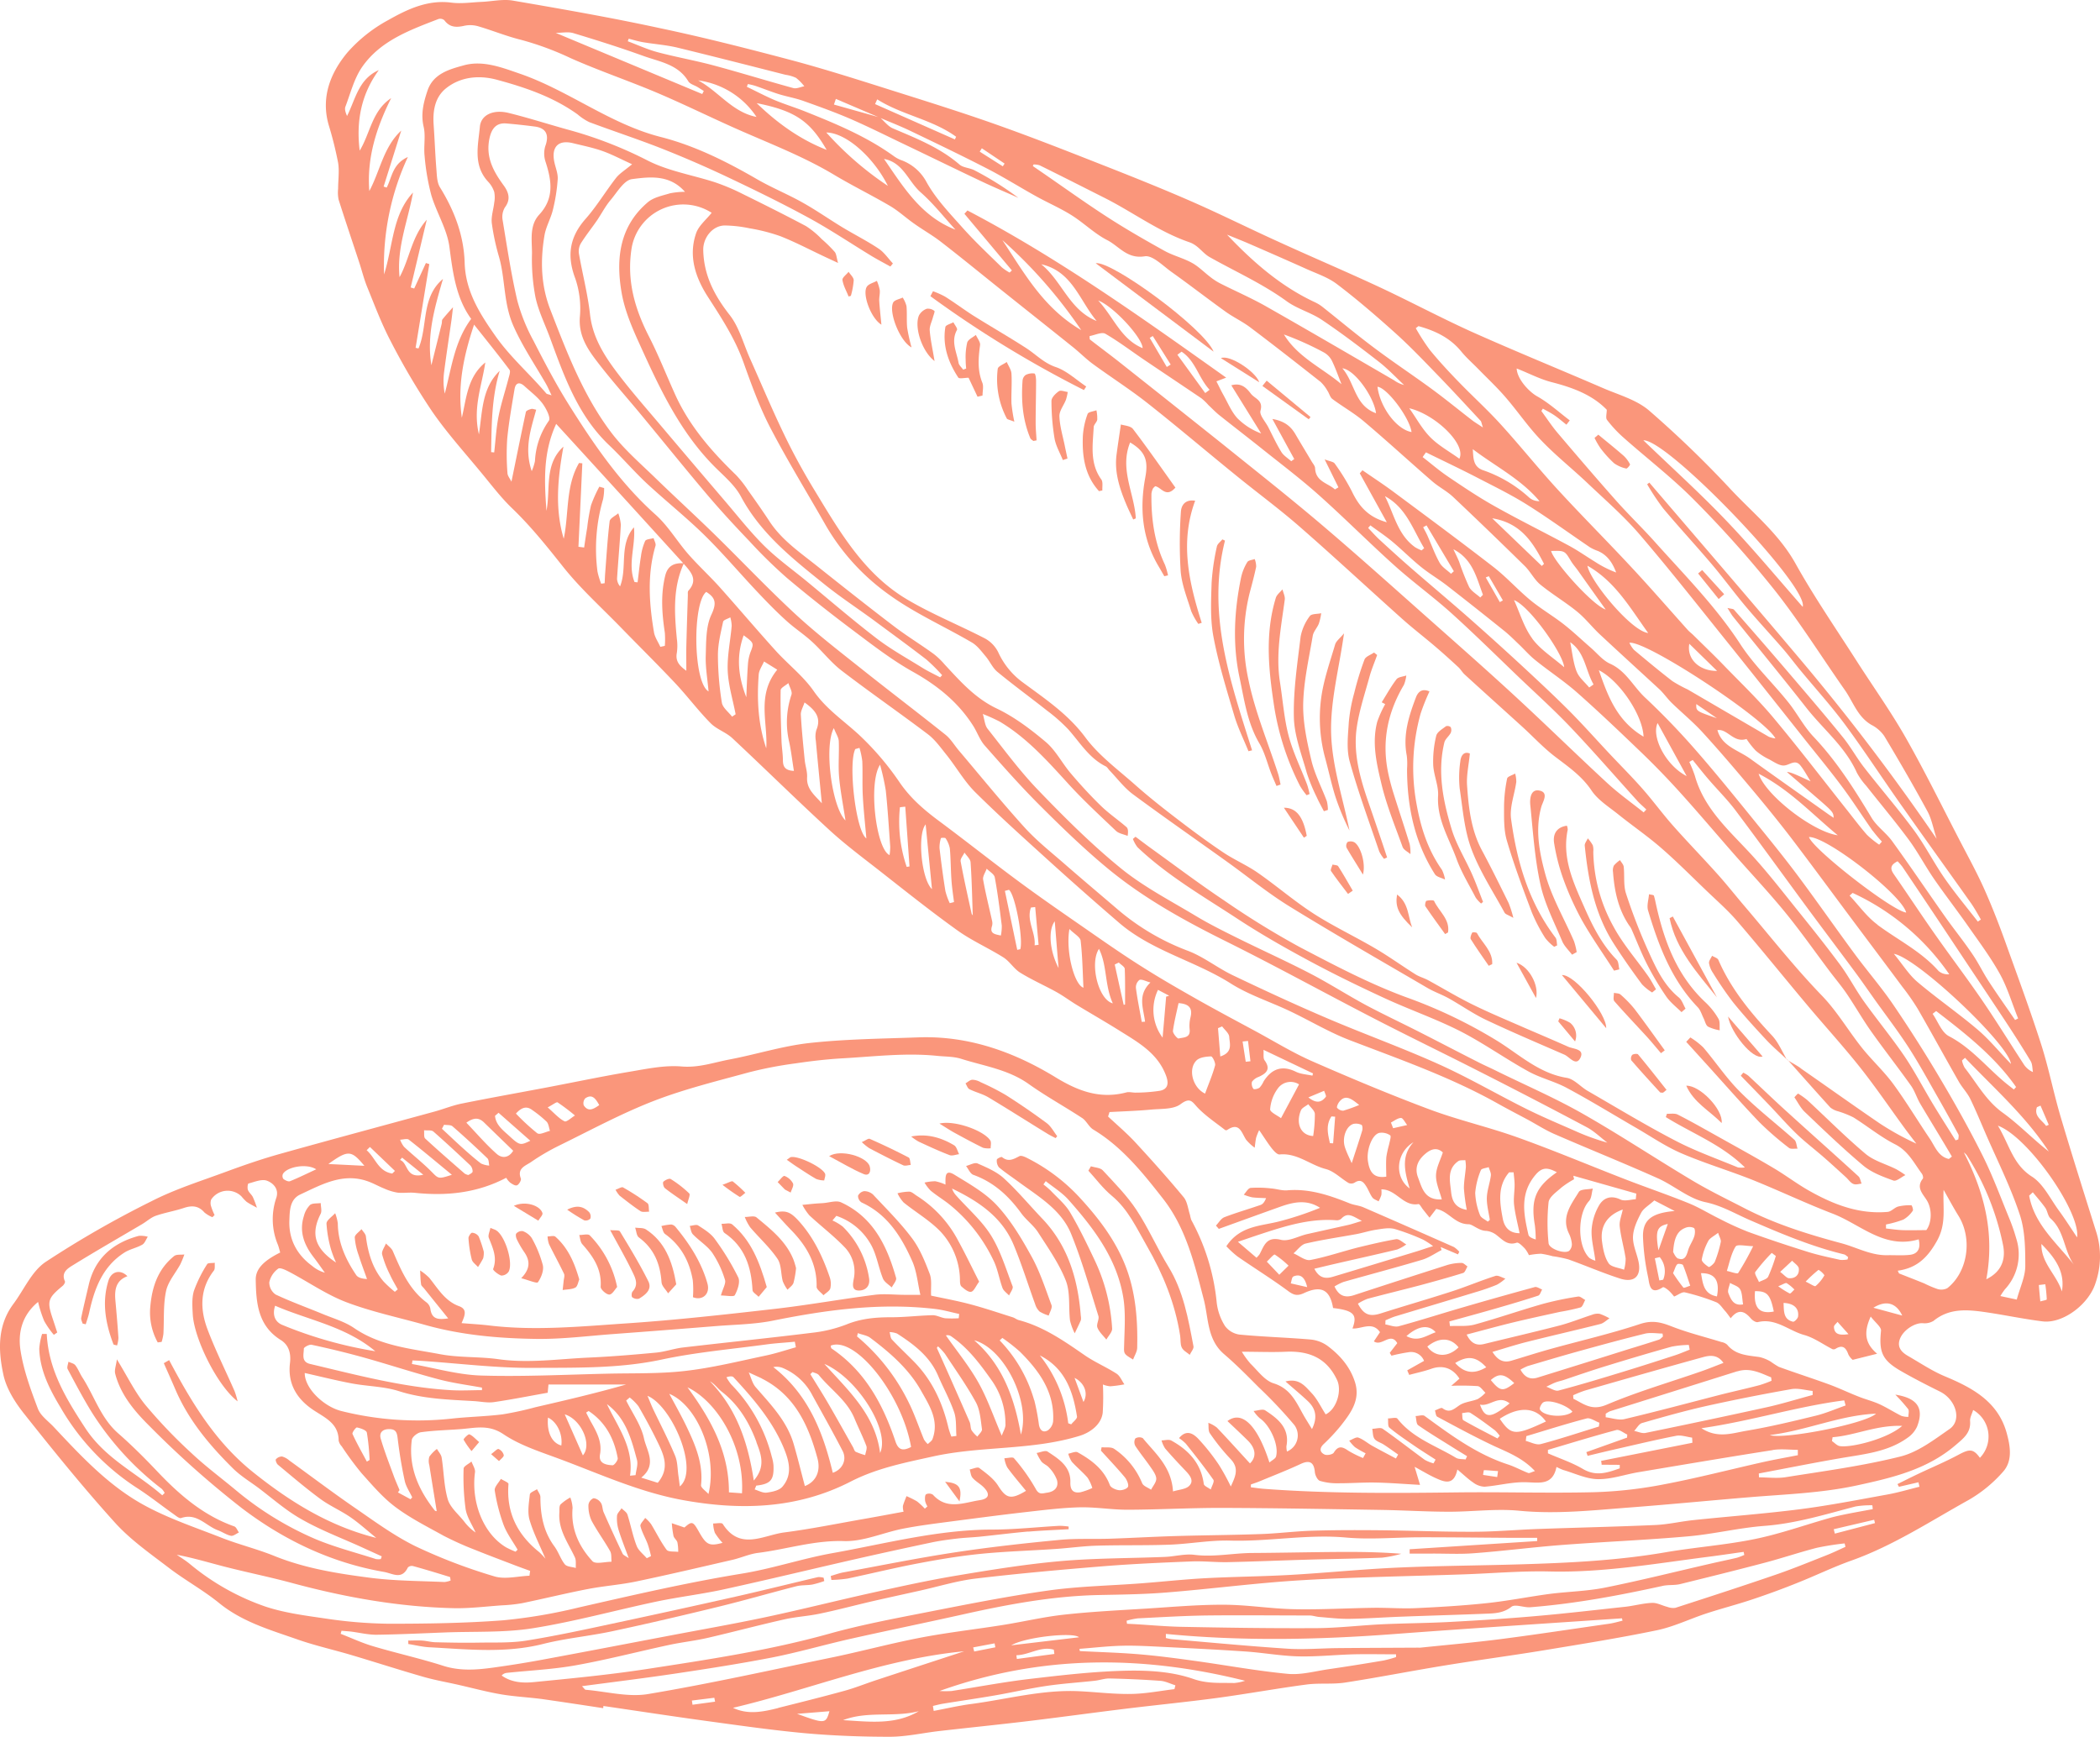 <svg xmlns="http://www.w3.org/2000/svg" viewBox="0.032 -0.012 686.718 567.982" style=""><g><g data-name="Layer 2"><g data-name="Vector1_341554364" fill="#fa967b"><path d="M197.27 558.61c-6.57-1-13.13-2-19.71-2.94-4.59-.62-9.24-.82-13.79-1.6s-9.26-2.05-13.89-3.1c-3.83-.87-7.71-1.54-11.48-2.63-7.86-2.26-15.65-4.78-23.49-7.11-5.69-1.69-11.52-3-17.11-4.92-9.06-3.2-18.39-5.78-26.12-12.08-5.13-4.18-11-7.38-16.3-11.41-6.11-4.67-12.57-9.17-17.69-14.81-10.36-11.45-20.1-23.49-29.69-35.58-3-3.76-5.86-8.25-6.85-12.83-1.7-7.84-2.05-16.05 3.25-23.17 3.48-4.67 6-10.71 10.58-13.77a329.44 329.44 0 0 1 34.62-19.85c7.82-4 16.3-6.64 24.56-9.7 5.69-2.1 11.45-4.08 17.28-5.72 16.84-4.72 33.73-9.24 50.6-13.86 3-.82 5.87-2 8.88-2.62 9.31-1.88 18.66-3.54 28-5.31 9-1.71 18-3.61 27-5.12 5.61-.94 11.39-2.19 17-1.72s10.51-1.31 15.67-2.29c8.76-1.66 17.36-4.42 26.18-5.39 11.8-1.29 23.74-1.41 35.62-1.84 16.37-.59 31.24 4.76 44.87 13.09 7.43 4.53 14.55 7.15 23.11 4.91 1-.26 2.13.13 3.19.07a53.74 53.74 0 0 0 7.74-.6c2.46-.47 3-2.12 2.16-4.61-2.66-7.62-9.18-11.19-15.4-15.09-4.61-2.89-9.34-5.59-14-8.42-2.21-1.35-4.29-2.91-6.55-4.17-3.95-2.19-8.1-4-11.94-6.39-2-1.26-3.37-3.64-5.4-4.93-4.93-3.11-10.35-5.47-15.06-8.85-8.75-6.27-17.17-13-25.65-19.65-5.53-4.32-11.18-8.54-16.34-13.29-10.66-9.8-21-20-31.56-29.87-2.11-2-5.2-2.93-7.21-5-4.05-4.11-7.53-8.78-11.49-13-5.84-6.21-11.92-12.19-17.86-18.31-6.42-6.6-13.34-12.82-19-20-5.23-6.59-10.43-13.08-16.51-18.92-3.65-3.5-6.74-7.61-10-11.54-5.49-6.67-11.32-13.11-16.2-20.2a227.43 227.43 0 0 1-13.55-23c-3-5.73-5.28-11.86-7.73-17.87-1-2.52-1.66-5.2-2.51-7.8-2.25-6.85-4.57-13.68-6.75-20.55a12 12 0 0 1-.15-3.55c0-2.84.44-5.74 0-8.48a120.42 120.42 0 0 0-3.12-12.48c-2.54-9 .62-16.91 6.11-23.53A48.46 48.46 0 0 1 127 6.55C133.28 3 139.9-.16 147.66.85c3.23.42 6.59-.11 9.88-.25 3.44-.15 7-1 10.31-.4 16 2.75 32.08 5.55 48 9 14.61 3.07 29.15 6.8 43.57 10.62 11.14 3 22.12 6.53 33.12 10 11.34 3.58 22.69 7.14 33.89 11.12 11.66 4.14 23.18 8.69 34.7 13.22 9.52 3.74 19 7.54 28.41 11.65C399.13 70 408.5 74.7 418 79c10.91 5 21.94 9.67 32.81 14.73 10.12 4.72 20 10 30.14 14.61 14.32 6.42 28.86 12.33 43.27 18.56 5.11 2.21 10.89 3.79 15 7.28a346.19 346.19 0 0 1 26.87 25.94c7.33 7.8 15.76 14.56 21.14 24.26 6 10.75 13 20.92 19.65 31.31 5.44 8.53 11.35 16.78 16.35 25.56 6.29 11.06 11.89 22.51 17.76 33.81 2.73 5.26 5.6 10.47 8 15.87s4.65 11.15 6.7 16.83c4 11.17 8.15 22.34 11.78 33.65 2.5 7.81 4.07 15.92 6.4 23.79 3.78 12.77 7.82 25.46 11.8 38.16a26.64 26.64 0 0 1-.35 16.12c-2.14 7-10.68 13.45-17.32 12.64-6.24-.77-12.4-2.09-18.62-3-5.94-.86-11.87-1.42-17.06 2.83a5.62 5.62 0 0 1-3.56.76c-2.64-.13-6.38 2.27-7.45 5.18-1 2.7.57 4.33 2.67 5.54 4 2.3 7.87 4.92 12.1 6.68 9 3.76 17.32 8.25 20.16 18.53 1.17 4.25 2 9.08-1.18 12.64a44.57 44.57 0 0 1-11.22 9.22c-12.61 7-24.75 15-38.49 19.88-5.91 2.11-11.59 4.88-17.43 7.2-4.94 2-9.93 3.82-15 5.51s-10 2.94-14.89 4.55c-5.4 1.77-10.61 4.33-16.12 5.48-12.32 2.56-24.76 4.54-37.17 6.59-10.66 1.75-21.38 3.16-32 4.9-11 1.78-21.88 3.94-32.86 5.63-4.14.63-8.44.09-12.6.64-9.74 1.29-19.43 3.06-29.17 4.38-10 1.34-20.06 2.32-30.08 3.55-10.7 1.31-21.37 2.78-32.07 4.07-9.55 1.14-19.12 2.11-28.67 3.2-5.43.62-10.85 1.87-16.27 1.89-9.34 0-18.71-.35-28-1.19-10.74-1-21.43-2.54-32.12-4-11.19-1.53-22.37-3.25-33.55-4.88-.01.27-.04.49-.08.71zm24.1-349.69a16.36 16.36 0 0 1 0 4.53c-.52 2.68.72 4.19 3.1 5.9 0-3.09-.05-5.6 0-8.11.14-5.55.32-11.11.5-16.66 0-.47-.09-1.11.16-1.39 3.36-3.71.7-6.29-1.61-8.94-13.75-15.13-27.52-30.25-41.61-45.64-4.4 9.51-3.86 18.95-3.18 28.44 1.39-7.11-.8-15.17 5.55-21-1.82 10.11-2.89 20.12.1 30.12 1.74-8.3.56-17.15 5-24.77l1.08.11q-.63 13.63-1.27 27.29l1.86.24c.32-2.15.63-4.31 1-6.46a60.82 60.82 0 0 1 1.26-7.38 43.41 43.41 0 0 1 2.71-6.05l1.57.45a18.12 18.12 0 0 1-.34 3.64 57.91 57.91 0 0 0-1.84 23.63 24 24 0 0 0 1.21 4l1.14-.15c.06-1.09.08-2.18.17-3.26.44-5.66.77-11.34 1.46-17 .12-1 1.84-1.74 2.82-2.61a14.14 14.14 0 0 1 .84 3.79c-.32 5.88-.87 11.75-1.24 17.63a4.05 4.05 0 0 0 1 2.47c2.44-6.26-.43-13.59 4.53-19.31.61 6-2.14 12.06.19 17.9l1 .1c.36-2.84.64-5.69 1.1-8.52a17.71 17.71 0 0 1 1.37-5c.31-.62 1.8-.64 2.76-.94.23.84.83 1.79.63 2.5-2.77 9.4-2.09 18.85-.5 28.29.28 1.66 1.37 3.18 2.08 4.77l1.47-.33a29.22 29.22 0 0 0 0-4.29c-.94-6.24-1.41-12.43.13-18.67.83-3.39 3.08-4.21 6.11-4.05-3.68 7.96-3.11 16.33-2.31 24.73zm52-176.59l-.63 1.85 15.06 4.24c1.4 1.2 2.6 2.87 4.22 3.56 7.64 3.26 15.35 6.27 21.78 11.82 1.25 1.08 3.37 1.06 4.91 1.89a102.73 102.73 0 0 1 14.34 9c-4.06-1.81-8.16-3.54-12.17-5.44-8.26-3.91-16.47-7.93-24.71-11.87-6-2.86-11.88-5.82-17.93-8.46-5-2.16-10.11-4-15.23-5.83-2.72-1-5.61-1.48-8.38-2.34-2.57-.81-5.08-1.83-7.64-2.7a21.48 21.48 0 0 0-2.4-.57l-.33.89c3 1.45 5.95 3 9 4.32 3.34 1.4 6.82 2.45 10.18 3.8 10 4 20 8.15 28.89 14.57a10.74 10.74 0 0 0 2.17 1.21 15.27 15.27 0 0 1 8.5 7.24c3.06 5.53 7.64 10.28 11.9 15.06 4 4.48 8.42 8.6 12.71 12.82a15.45 15.45 0 0 0 2.57 1.74l.75-.7L315.4 69.9l1-1.08c29.6 15.49 56.71 34.85 84.6 54.67l-3.19 1.21c.75 1.46 1.43 2.92 2.22 4.33 1.47 2.61 2.64 5.52 4.61 7.71a21.6 21.6 0 0 0 7.8 5L402.68 126c3-.87 4.74.54 6.38 2.71 1.3 1.72 4.14 2.11 3.16 5.58-.4 1.43 1.58 3.54 2.51 5.33 1.41 2.75 2.71 5.57 4.33 8.2.73 1.19 2.12 2 3.21 3l1-.71c-2.27-4.11-4.47-8.18-7.16-13.11 4.2.75 6.13 2.57 7.6 5.1 1.72 2.95 3.51 5.87 5.25 8.81.42.71 1.09 1.45 1.12 2.2.19 4.41 4.15 4.82 6.49 6.94l1.14-.69-4.51-9.14c1.7.67 2.88.75 3.29 1.35a69.11 69.11 0 0 1 5.56 9c2.24 4.69 5.12 8.46 11.48 10.21l-8.84-16 .88-1c3.4 2.36 6.88 4.62 10.2 7.09 10.91 8.11 21.86 16.19 32.61 24.52 4.27 3.31 7.92 7.42 12.1 10.87 3.41 2.82 7.28 5.07 10.78 7.79 3.13 2.44 6 5.19 9 7.79 2.06 1.79 3.89 4.13 6.27 5.2 5.2 2.33 7.55 7.38 11.38 11a238.85 238.85 0 0 1 16.74 17.38c7.17 8.21 14 16.74 20.88 25.2 4.34 5.34 8.66 10.71 12.77 16.23 6.16 8.28 12.06 16.75 18.19 25.06 4.15 5.63 8.76 10.93 12.69 16.71q8.17 12 15.59 24.57c4.84 8.16 9.47 16.45 13.7 24.93 3.27 6.57 5.81 13.51 8.61 20.31a60.89 60.89 0 0 1 2.28 6.58 16.79 16.79 0 0 1-3.71 16.63 23.5 23.5 0 0 0-1.48 2.2l5.36 1.15c1.06-3.93 2.76-7.41 2.79-10.9 0-5.66-.05-11.64-1.81-16.9-3-9.1-7.39-17.77-11.21-26.6-1.64-3.79-3.21-7.61-5-11.29-1-2-2.61-3.63-3.71-5.56-4.52-7.92-8.88-15.92-13.43-23.81a76.89 76.89 0 0 0-5.07-7.27c-5.36-7.23-10.78-14.42-16.16-21.63-6.67-8.93-13.26-17.92-20-26.78-4.3-5.62-8.78-11.12-13.33-16.54-5.17-6.16-10.39-12.29-15.82-18.23-3.1-3.39-6.68-6.33-10-9.54-1.44-1.39-2.59-3.08-4-4.44-6.5-6-13.1-12-19.59-18.06-2.56-2.4-4.74-5.25-7.45-7.45-3.85-3.13-8.16-5.68-12-8.82-2-1.65-3.22-4.23-5.1-6.08q-11.64-11.45-23.41-22.57c-2.05-1.93-4.67-3.25-6.81-5.1-7.49-6.49-14.79-13.21-22.36-19.61-3.21-2.72-6.94-4.81-10.33-7.34-.77-.57-1-1.81-1.6-2.67a12.34 12.34 0 0 0-2.25-2.92c-7.62-6-15.27-12-23-17.82-2.54-1.92-5.49-3.29-8.08-5.15-5.89-4.23-11.62-8.68-17.52-12.88-2.87-2-6.3-5.65-8.93-5.22-5.75.94-8.38-3.31-12.23-5.28-4.18-2.13-7.65-5.63-11.67-8.15-3.7-2.32-7.76-4.07-11.6-6.2-5.29-2.93-10.43-6.17-15.8-8.94-8.32-4.29-16.77-8.34-25.21-12.39-3.3-1.59-6.72-2.92-10.09-4.36zm315.45 317c8.65 6 17.23 12.14 25.93 18.07a90 90 0 0 0 11.95 6.6c-1.15-1.5-2.32-3-3.43-4.51-5-6.8-9.71-13.78-14.93-20.37-5.51-6.95-11.51-13.51-17.22-20.31-7.7-9.17-15.21-18.5-23-27.57-3.22-3.74-7-7-10.57-10.46-4.76-4.57-9.42-9.26-14.4-13.57-4.44-3.85-9.32-7.19-13.91-10.88-3.07-2.46-6.66-4.68-8.77-7.83-3.12-4.66-7.38-7.61-11.65-10.86-4-3-7.38-6.71-11.08-10.07-6.24-5.67-12.52-11.3-18.75-17-.78-.71-1.3-1.7-2.08-2.41-2.49-2.3-5-4.58-7.59-6.78-3.5-3-7.17-5.8-10.61-8.87-11.31-10.11-22.41-20.45-33.84-30.42-6.78-5.91-14.06-11.23-21-16.91-9.56-7.76-18.94-15.74-28.6-23.36-5.73-4.51-11.9-8.44-17.79-12.75-2.29-1.67-4.3-3.73-6.52-5.51-7.72-6.2-15.48-12.34-23.22-18.53-6.69-5.34-13.31-10.78-20.07-16-2.8-2.17-5.93-3.91-8.84-6-2.62-1.84-5-4.07-7.74-5.68-6-3.53-12.31-6.61-18.29-10.19-10.94-6.55-22.88-10.9-34.41-16.15-8-3.62-15.88-7.46-23.95-10.87-9.19-3.86-18.65-7.07-27.75-11.11A96.81 96.81 0 0 0 170.37 13c-4.67-1.15-9.17-3-13.8-4.37a9.32 9.32 0 0 0-4.57-.24c-2.65.61-4.88.65-6.67-1.79a2.1 2.1 0 0 0-1.9-.4c-9.35 3.62-19 7.06-25 15.72-2.61 3.79-3.79 8.6-5.46 13-.31.84.12 2 .55 3 2.78-5.51 3.76-12.08 10.38-15-5.81 8-7.42 16.78-6.25 26.33 3.48-5.69 4-13 10.3-17.18-4.79 9.58-8 19.47-7.15 30.39 3.54-6.56 4.59-14.34 10.44-19.77L125.48 61l1 .33c1.74-3.29 1.83-7.69 6.93-10a84.32 84.32 0 0 0-7.78 38.4c3-9.6 2.7-19.48 9.46-26.77-1.64 9.21-5.39 18-4.4 27.67 3.29-6 3.92-13.19 8.9-18.78L134.33 94l1.15.34 3.83-8.34 1.11.36q-2.23 13.68-4.48 27.38l.95.2c3.1-7.39.82-16.7 8-22.73-2.68 9.24-5.4 18.4-3.79 28.22q1.69-6.8 3.38-13.59c.11-.46 0-1.07.23-1.39 1.1-1.38 2.3-2.68 3.46-4-.17 1.45-.32 2.9-.52 4.35-.8 5.62-1.67 11.22-2.39 16.85a21.89 21.89 0 0 0 .21 7.07c2.23-8.33 3.12-17 8.64-24.45-4.92-6.76-6-15-7.1-23.44-.74-5.83-4.22-11.26-5.93-17a73.81 73.81 0 0 1-2.2-12.84c-.35-3.16.39-6.5-.31-9.54-1-4.25 0-8.07 1.28-11.88 1.89-5.52 7.19-6.93 11.82-8.21 6.25-1.74 12.42.68 18.31 2.71 16 5.51 29.49 16.47 46.1 20.71 11.24 2.87 21.56 8.06 31.59 13.86 4.8 2.77 10 4.88 14.81 7.59 4.45 2.49 8.66 5.44 13 8.08 3.94 2.38 8.06 4.45 11.88 7 1.82 1.21 3.12 3.2 4.66 4.84l-.83 1c-2-1.11-4-2.16-6-3.35-6.85-4.16-13.51-8.65-20.54-12.49-8.59-4.69-17.41-9-26.26-13.2a362.73 362.73 0 0 0-21.7-9.44c-7.9-3.12-16-5.76-23.95-8.74a17.75 17.75 0 0 1-3.84-2.54c-8-5.73-17.12-8.82-26.38-11.32-5.64-1.53-11.77-1.08-16.61 2.78-3.66 2.91-4.4 7.4-4.07 12 .34 4.84.51 9.7.9 14.53.16 2 .18 4.27 1.16 5.86 4.7 7.61 7.81 15.66 8.08 24.7.27 9.26 4.89 16.56 10.05 23.91 4.88 6.95 11.23 12.43 16.65 18.81.18.21.6.23 1.72.61-.81-1.67-1.27-2.79-1.87-3.82-3.6-6.25-7.62-12.14-10.61-18.88-3.27-7.4-2.61-15.09-4.66-22.43a74.71 74.71 0 0 1-2.4-11.12c-.27-2.19.54-4.5.79-6.76a9.37 9.37 0 0 0 0-3.5 8.89 8.89 0 0 0-2-3.35c-5-5.41-3.26-11.91-2.69-18 .37-3.88 4.4-5.72 9.42-4.48 6.9 1.7 13.67 3.92 20.53 5.78a134.36 134.36 0 0 1 25.11 9.88c6.74 3.38 14.53 4.65 21.8 7a69 69 0 0 1 8.83 3.71c7 3.45 14 6.94 20.95 10.63a28.5 28.5 0 0 1 5.16 4.27 42.82 42.82 0 0 1 4.24 4.18c.54.65.56 1.74 1.08 3.6l-4.3-2c-4.83-2.27-9.56-4.77-14.51-6.73a58.57 58.57 0 0 0-10.21-2.61 41.15 41.15 0 0 0-8-.91c-4 0-7.15 4-7.06 8.06.18 8.23 3.63 14.81 8.64 21.21 3.13 4 4.48 9.37 6.61 14.14 3.72 8.32 7.25 16.75 11.21 24.95 3 6.26 6.38 12.4 10 18.34 8.14 13.41 16.1 27.19 30.06 35.51 8.22 4.89 17.2 8.48 25.71 12.9a10.39 10.39 0 0 1 4.23 4.45 25.17 25.17 0 0 0 7.7 9.61c7.4 5.49 15.06 10.52 20.79 18.24 4.37 5.9 10.58 10.47 16.17 15.41 4.5 4 9.22 7.72 14 11.38s9.82 7.4 14.92 10.82c3.63 2.43 7.72 4.17 11.3 6.66 6.2 4.31 11.95 9.3 18.3 13.39s13.47 7.45 20.11 11.35c4.49 2.63 8.73 5.7 13.14 8.47 1.28.81 2.82 1.2 4.16 1.93 4.88 2.66 9.64 5.56 14.63 8 5.62 2.76 11.42 5.16 17.16 7.68 4.65 2 9.35 4 14 6.07 1.73.78 5.41.7 4 3.61s-3.5-.21-5.19-1c-8.62-3.75-17.29-7.43-25.79-11.45-4.17-2-8-4.69-12-6.94-2.26-1.27-4.76-2.12-7-3.42-15.09-8.83-30.26-17.51-45.14-26.68-7.14-4.4-13.67-9.78-20.51-14.67-10.23-7.34-20.58-14.53-30.68-22-2.91-2.16-5.15-5.2-7.69-7.84-.41-.42-.7-1-1.19-1.28-5.45-2.67-8.43-7.79-12.26-12.09a54.14 54.14 0 0 0-6.89-6.1c-5.41-4.28-11-8.35-16.31-12.73-1.59-1.31-2.47-3.46-3.84-5.08s-2.73-3.49-4.51-4.53c-9-5.27-18.69-9.55-27.08-15.63A72.28 72.28 0 0 1 270.18 172c-6.1-10.73-12.59-21.25-18.29-32.2-3.54-6.81-6.17-14.15-8.77-21.41-2.76-7.7-7.14-14.41-11.53-21.21-4.09-6.32-6.54-13.39-3.91-20.95.87-2.49 3.33-4.43 5.07-6.65a17.14 17.14 0 0 0-26.25 12.06c-1.51 10.36 1.18 19.47 5.79 28.47 3.14 6.14 5.66 12.58 8.51 18.87 4.64 10.27 11.88 18.58 19.89 26.32a35.06 35.06 0 0 1 3.94 5c2.4 3.38 4.79 6.77 7.06 10.23 3.94 6 9.77 10 15.24 14.34 8.39 6.68 16.81 13.35 25.35 19.86 4.24 3.24 8.8 6 13.14 9.17a24.48 24.48 0 0 1 3.52 3.39c5.08 5.47 9.91 11 17 14.39 5.82 2.77 11.17 6.83 16.12 11 3.26 2.78 5.31 6.93 8.15 10.25 3.12 3.68 6.39 7.25 9.85 10.61 2.58 2.51 5.6 4.56 8.33 6.92.52.45.63 1.39.39 2.89-1.28-.53-2.86-.75-3.81-1.64-5.25-5-10.57-9.9-15.45-15.24-6.9-7.56-13.67-15.21-22.6-20.51a58.55 58.55 0 0 0-5.5-2.48c.58 1.93.66 3.69 1.54 4.81 5.36 6.76 10.5 13.78 16.48 20 8.66 9 17.51 17.84 27.15 25.68 7.47 6.07 16.23 10.59 24.53 15.59 4.35 2.61 8.91 4.88 13.46 7.14 7.92 3.93 16 7.56 23.84 11.63 6.23 3.23 12.15 7.05 18.33 10.38 5.64 3 11.45 5.73 17.16 8.63 6.52 3.31 13 6.71 19.5 10 2.11 1.08 4.27 2 6.39 3.08 9.25 4.54 18.75 8.65 27.69 13.73 12.21 6.94 23.93 14.73 36 21.93 5.58 3.33 11.46 6.17 17.24 9.15 10 5.14 20.62 8.43 31.45 11.34 5 1.34 9.6 4 15 3.91 2.48-.05 5 .16 7.45-.13s3.6-2 2.83-5.06c-11.22 3.33-19-4.9-28.15-8.41-8.94-3.43-17.6-7.59-26.5-11.15-7.59-3-15.49-5.36-23-8.6-5.18-2.24-9.91-5.5-14.82-8.34-7.52-4.35-14.93-8.91-22.57-13-4-2.17-8.65-3.23-12.65-5.45-7.59-4.19-14.7-9.28-22.4-13.21-7.92-4-16.4-6.94-24.48-10.67-8.39-3.87-16.71-7.92-24.84-12.3-7.94-4.27-15.8-8.75-23.33-13.69-11.21-7.35-22.9-14.08-32.71-23.41a10.6 10.6 0 0 1-1.51-2.71l.85-.72c1.74 1.29 3.45 2.6 5.2 3.86 7.92 5.7 15.71 11.59 23.82 17a274.06 274.06 0 0 0 24.81 15.29c11.22 5.87 22.42 11.79 34.42 16.24a160.11 160.11 0 0 1 30.62 14.72c6.91 4.39 13.35 10.32 22.12 11.73 2.47.4 4.54 2.93 6.9 4.29 9.57 5.52 19 11.25 28.83 16.35 6.5 3.38 13.48 5.84 20.26 8.66a7.69 7.69 0 0 0 2.29 0c-7.63-7.54-17.33-11.14-25.85-16.46.12-.36.25-.73.38-1.1 1.18.07 2.54-.21 3.51.28 4.22 2.14 8.34 4.49 12.48 6.8 6.31 3.54 12.65 7 18.89 10.71 3.85 2.27 7.42 5 11.3 7.22 8 4.56 16.47 7.94 26 7.09 1.17-.11 2.19-1.39 3.39-1.74a16.15 16.15 0 0 1 4.35-.42c.18 0 .7 1.47.46 1.78a9.33 9.33 0 0 1-3.08 2.9 34.57 34.57 0 0 1-5.68 1.6v1.31c1.77.19 3.53.47 5.3.54 2.42.1 4.85 0 7.88 0 1.78-2.34 2-6.84.13-9.81-1.32-2.12-3.53-4.15-1.28-7 .24-.3 0-1.23-.3-1.65-2.59-3.47-4.42-7.41-8.74-9.6-4.8-2.43-9.06-5.95-13.66-8.82a31.56 31.56 0 0 0-5.06-2 6.71 6.71 0 0 1-2.48-1.23c-4.7-5.17-9.32-10.42-14-15.64l-.07.09c1.43.92 2.96 1.7 4.35 2.67zM423.28 466a151.4 151.4 0 0 0-11.68-12.37c-3.67-3.69-7.33-7.41-11.27-10.78-5.64-4.82-5.06-11.83-6.68-18-3-11.52-5.78-23.21-13.24-32.77-6.63-8.48-13.41-17-22.88-22.7-1.44-.87-2.2-2.82-3.61-3.75-5.77-3.79-11.86-7.12-17.47-11.12-6.69-4.77-14.61-5.88-22.09-8.25-2.56-.81-5.41-.7-8.13-1-10.18-1-20.3.24-30.43.82-5.21.29-10.41.89-15.57 1.66a128.32 128.32 0 0 0-15.35 2.95c-10.48 2.87-21.1 5.47-31.2 9.39-10.59 4.12-20.67 9.59-30.9 14.6a72.48 72.48 0 0 0-9.13 5.36c-1.75 1.19-4.6 2-3.3 5.34.21.54-.56 1.91-1.2 2.21s-1.62-.4-2.31-.86a6.44 6.44 0 0 1-1.27-1.57c-9.53 5-19.51 6-29.87 4.92-1.89-.2-3.83.16-5.71-.07a17.57 17.57 0 0 1-4.29-1.32c-1.74-.69-3.38-1.63-5.13-2.28-8.27-3.08-15.29.93-22.34 4.21-3.47 1.61-3.45 5.37-3.57 8.44-.25 6.19 2.41 11.23 7.46 14.93a11 11 0 0 0 4.14 2.2c-1.25-1.73-2.47-3.5-3.77-5.19-3.06-4-4.68-8.32-3.08-13.34a7.83 7.83 0 0 1 2-3.6c.8-.66 2.31-.45 3.51-.63 0 1.16.42 2.53 0 3.45-3.31 6.53-2.09 11.31 5 16a36.18 36.18 0 0 1-1.67-4.38 39.61 39.61 0 0 1-1.45-8.35c0-1.13 1.83-2.27 2.83-3.41a14.57 14.57 0 0 1 .87 3.34c.06 6.32 2.57 11.78 6 16.87.57.85 1.84 1.23 3.55 1.32-.91-2.58-1.9-5.14-2.72-7.75a21.71 21.71 0 0 1-1.29-5.86c0-.89 1.43-1.8 2.21-2.7.5.79 1.33 1.53 1.43 2.36.69 5.43 2.18 10.52 5.79 14.76a38 38 0 0 0 3.68 3.37l.95-.8c-.86-1.6-1.81-3.16-2.55-4.81a34.13 34.13 0 0 1-2.56-6.63c-.24-1.05.79-2.37 1.25-3.57.77.83 1.84 1.54 2.26 2.52 2.68 6.25 5.31 12.48 11 16.75a3.35 3.35 0 0 1 1.25 2c.46 3.8 2.93 3.61 5.85 3.24l-7.87-9.78c-.37-.47-1-.91-1-1.42-.22-1.48-.23-3-.31-4.48a17.69 17.69 0 0 1 3 2.42c2.83 3.51 5.12 7.56 9.68 9.24 2.8 1 2 3 .87 5.56 3.31.28 6.2.42 9.06.77 15 1.8 30 .31 44.91-.69 16.11-1.09 32.18-2.88 48.22-4.71 11-1.25 21.86-3.21 32.82-4.62 3.26-.42 6.63 0 10 0H301c-.87-3.79-1.17-7.64-2.65-11-3.55-8-8.11-15.33-16.59-19.22a2.56 2.56 0 0 1-1.14-2.19 2.69 2.69 0 0 1 2-1.5 4.33 4.33 0 0 1 2.9 1.11c4.36 4.66 8.94 9.19 12.75 14.29 2.57 3.42 4.24 7.61 5.79 11.66.76 2 .32 4.39.45 7.11 3.89.84 8.38 1.65 12.78 2.82 4.69 1.24 9.3 2.81 13.94 4.27.68.22 1.26.73 1.94.91 8.09 2.13 14.78 6.8 21.53 11.47 3.3 2.28 7.08 3.87 10.46 6.05 1.13.73 1.72 2.31 2.56 3.5a42.71 42.71 0 0 1-4.62.63 8.43 8.43 0 0 1-2.41-.59 83.34 83.34 0 0 1-.06 9.24c-.43 3.74-3.93 6.43-7.52 7.54-15.64 4.83-32.15 3.25-48 6.76-9.27 2.05-18.35 3.81-27 8.26-17.31 8.86-35.78 9.46-54.8 6-14.24-2.6-27.17-8.57-40.52-13.53-6.2-2.3-12.73-4.38-18.11-8-4.92-3.33-9.37-2-14.18-1.66-4.27.32-8.57.41-12.81 1-1.14.15-2.9 1.55-3 2.56-1.14 8.82 2.19 16.3 7.54 23.06a.78.78 0 0 0 .61.18c-.8-4.95-1.63-10-2.41-15a5 5 0 0 1 0-2.8 12.14 12.14 0 0 1 2.48-2.54c.54.94 1.39 1.83 1.55 2.84.72 4.55.73 9.29 2 13.65.81 2.7 3.47 4.86 5.34 7.23a16.26 16.26 0 0 0 3.76 3.62c-1.13-2.55-2.84-5-3.27-7.69a77.57 77.57 0 0 1-.65-13.21c0-.78 1.67-1.54 2.58-2.32.4 1.18 1.29 2.42 1.14 3.52-1.32 10 2.83 20.21 10.22 24.58a30 30 0 0 0 3.05 1.39l.66-.66c-1.55-2.68-3.47-5.21-4.56-8.06a58.42 58.42 0 0 1-2.91-11.28c-.19-1.13 1.28-2.53 2-3.81.87.56 2.53 1.18 2.49 1.67-.75 9.34 2.9 16.59 10.09 22.31a26.19 26.19 0 0 1 2 2.12c-2-4.68-4-8.58-5.21-12.73-.72-2.57-.19-5.55.11-8.31.07-.64 1.52-1.13 2.34-1.69.39.86 1.11 1.72 1.11 2.58 0 5.85 1 11.31 4.6 16.16 1.32 1.8 2 4.1 3.38 5.82.68.83 2.38.83 3.61 1.21-.08-1.16.15-2.46-.3-3.45-2.18-4.72-5.49-9-5.09-14.64.06-.92-.11-2.11.39-2.7a15.13 15.13 0 0 1 3.19-2.26 11.36 11.36 0 0 1 .74 3.39c-.6 6.87 2.06 12.64 6.51 17.44 1 1.07 4.1.17 6.23.18-.13-1.17.07-2.53-.46-3.47-1.92-3.4-4.26-6.56-6.09-10a11.44 11.44 0 0 1-1-5.15 2.76 2.76 0 0 1 1.68-2.16 3.29 3.29 0 0 1 2.39 1.52c.57.84.47 2.09.89 3.05q3 6.82 6.21 13.56c.24.51 1 .77 2 1.48-1.26-3.47-2.42-6.34-3.33-9.29a12.84 12.84 0 0 1-.5-4.57c.06-.85 1-1.65 1.48-2.47.66.69 1.67 1.26 1.93 2.08 1.08 3.37 1.72 6.89 3 10.19.58 1.56 2.18 2.74 3.32 4.08l1.39-.7a38.62 38.62 0 0 0-1.07-3.9c-.75-2-1.88-3.86-2.39-5.89-.18-.73 1-1.79 1.55-2.7a12.58 12.58 0 0 1 1.91 2c1.72 2.8 3.16 5.81 5.1 8.43.56.75 2.49.48 3.79.68a15.25 15.25 0 0 0-.26-3.11c-.21-.76-1.09-1.35-1.28-2.11a33.81 33.81 0 0 1-.55-4.16l4.13 1.41c2.46-2.14 2.78-2.09 4.73 1.37 2.44 4.32 3.36 4.81 7.73 3.65a21.92 21.92 0 0 1-2.51-3.28 10.38 10.38 0 0 1-.56-3.05c1.08 0 2.82-.36 3.14.15 5.65 8.86 13.28 3.65 20.11 2.77 8.59-1.11 17.1-2.84 25.64-4.34 4.42-.77 8.83-1.6 13.38-2.44a5.78 5.78 0 0 1-.22-1.86c.29-1.1.77-2.16 1.17-3.23a30 30 0 0 1 3.45 1.72 22 22 0 0 1 2.55 2.38l.84-.74a6.44 6.44 0 0 1-.75-1.79c-.07-.74-.1-1.88.33-2.18a2.27 2.27 0 0 1 2.23.15c4.6 5.12 10.1 2.57 15.3 1.78 3.12-.47 3.48-2.05 1.21-4.3-1.1-1.08-2.54-1.83-3.55-3-.59-.67-.65-1.81-.94-2.74 1.07-.19 2.55-.93 3.14-.48 2.24 1.7 4.69 3.46 6.15 5.78 2.61 4.13 4.1 4.72 9.12 1.69-2.08-2.57-4.2-5-6.13-7.67a9.72 9.72 0 0 1-.94-3c1.08 0 2.73-.5 3.14 0a61.17 61.17 0 0 1 7.07 9.95c1.12 2.15 2.24 1.53 3.7 1.33 2.41-.32 3.89-1.68 3.31-4.09a11.41 11.41 0 0 0-2.59-4.1c-.66-.81-1.82-1.19-2.51-2a15.59 15.59 0 0 1-1.56-2.81c1.21-.18 2.79-.95 3.56-.45 3.66 2.4 7.61 4.84 7.46 10.06-.07 2.51.93 3.65 3.36 3.23a22.15 22.15 0 0 0 3.82-1.38 13.33 13.33 0 0 0-1.54-3.35c-1.59-1.85-3.52-3.41-5.16-5.23a9.27 9.27 0 0 1-1.17-2.63c1-.18 2.36-.86 3.08-.46 4.52 2.52 8.57 5.54 10.52 10.71.32.86 1.94 1.57 3 1.68s2.69-.46 2.95-1.15-.38-2.28-1.07-3.1c-2.5-3-5.18-5.81-7.79-8.69.07-.37.14-.74.22-1.11 1.37.15 3.06-.17 4.08.51a24.83 24.83 0 0 1 9.16 11.21c.4 1 1.92 1.46 2.93 2.17.61-1.21 1.74-2.45 1.7-3.64s-1.05-2.59-1.85-3.74c-1.62-2.36-3.46-4.57-5-6.95a2.55 2.55 0 0 1 0-2.43 2.51 2.51 0 0 1 2.44-.11c4.09 5 9.38 9.31 9.89 17.43 1.92-.61 4.12-.67 5.27-1.8 1.71-1.67.25-3.45-1.14-4.92-2.29-2.4-4.56-4.82-6.72-7.34a9.83 9.83 0 0 1-1.17-2.63c1.08 0 2.38-.4 3.2.05 5.64 3.11 9.72 7.43 10.62 14.19.1.69 1.49 1.22 2.28 1.82.32-1.08 1.26-2.6.86-3.18-2.82-4-5.9-7.92-9-11.79a13.65 13.65 0 0 0-2.23-1.83c2.47-3 4.74-1.37 6.24.17a66.76 66.76 0 0 1 6.85 8.65 75.16 75.16 0 0 1 3.84 7c1.43-3.19 2.91-5.95-.17-9.08a68.07 68.07 0 0 1-6.68-8.33c-.59-.84-.36-2.26-.5-3.42a11 11 0 0 1 2.78 1.55c3.67 3.85 7.23 7.81 10.83 11.73 2.18-2.07 1.93-4.89-.71-7.49-2.16-2.14-4.39-4.21-6.65-6.36 4.82-3.62 9.86 1.52 13.73 13.55.86-.76 2-1.25 2.17-2 1-3.72-2-10.25-5.35-12.49a11.41 11.41 0 0 1-2-2.36c1.29-.1 3-.75 3.82-.18 4.16 2.72 8.06 5.79 6.91 11.73a7.37 7.37 0 0 0 .18 1.71 5.69 5.69 0 0 0 2.4-8.68zm-87 34.84c-5.29.47-10.56 1.15-15.84 1.69-2.46.25-4.94.32-7.4.61-2.79.33-5.58.69-8.32 1.27q-12.33 2.6-24.6 5.38c-14.41 3.28-28.78 6.77-43.22 9.93-7.29 1.6-14.74 2.48-22.05 4-13.53 2.86-26.91 6.58-40.55 8.75-9.43 1.5-19.18 1-28.78 1.38-7.48.29-14.95.65-22.43.75-2.67 0-5.35-.64-8-1-1.12-.14-2.25-.2-3.38-.3l-.28 1c3.55 1.37 7 3 10.65 4.07 7.65 2.27 15.45 4 23 6.42 5.46 1.72 10.84 1.3 16.27.55s10.57-1.57 15.82-2.54c14-2.59 27.92-5.27 41.87-7.92 10.5-2 21-3.83 31.48-6.06 11.57-2.46 23.06-5.37 34.61-7.93 9-2 18.05-4 27.16-5.54 11.43-1.92 22.91-3.79 34.44-4.82 11.38-1 22.85-.92 34.28-1.39 3.2-.13 6.46-1.07 9.57-.68 6.39.82 12.62-.56 18.94-.6 9-.05 18.05-.26 27.07-.33 7.14-.06 14.27 0 21.68.59a38.3 38.3 0 0 1-6.27 1.27c-8.05.33-16.11.42-24.17.65-8.75.25-17.51.63-26.27.82-4 .08-8-.4-12-.23-9.72.39-19.44.81-29.13 1.6-13.8 1.13-27.61 2.37-41.36 4-6.1.73-12.06 2.58-18.09 3.92-5.32 1.19-10.65 2.34-16 3.57-5.66 1.32-11.27 2.83-16.95 4-3.79.8-7.71 1-11.48 1.85-8.32 1.87-16.56 4.07-24.87 6-4.25 1-8.61 1.45-12.88 2.37-10.17 2.19-20.25 4.82-30.48 6.65-7.44 1.34-15.06 1.68-22.6 2.48a2.61 2.61 0 0 0-1.64.87c3.17 2.27 6.92 2.51 10.5 2.15 12.28-1.21 24.58-2.38 36.77-4.25 20-3.08 40.13-6.08 59.75-11.55 10.15-2.84 20.56-4.82 30.92-6.85 13.54-2.65 27.08-5.37 40.73-7.29 10.05-1.42 20.26-1.59 30.4-2.36 7-.53 14-1.3 21-1.68 9.33-.5 18.69-.56 28-1.09 11.6-.66 23.16-1.85 34.76-2.37 13.47-.61 27-.67 40.45-1.08 15.81-.47 31.58-1.23 47.23-3.92 9.71-1.67 19.6-2.37 29.24-4.34 8.29-1.69 16.34-4.58 24.5-6.89 1.82-.52 3.68-.91 5.53-1.29 2.85-.57 5.71-1.07 8.56-1.6 0-.43-.07-.85-.11-1.27a29.93 29.93 0 0 0-5.55.4C597 495.22 587.3 498.23 577 499c-8.34.64-16.57 2.68-24.92 3.42-13.69 1.21-27.44 1.77-41.16 2.81-9.68.74-19.32 2-29 2.72-4.5.35-9.06.09-13.59.11H461v-1.42l41.7-2.68v-1.06h-9.47c-9.52-.06-19-.18-28.56-.17-8.16 0-16.39.81-24.48.08-12.71-1.15-25.23 1.37-37.89 1-6.55-.18-13.14 1.08-19.72 1.33-8 .3-15.92.09-23.88.33-4.47.13-8.93.77-13.4 1.07-8.17.56-16.37.79-24.52 1.6-6.82.68-13.61 1.81-20.35 3.09-7.78 1.47-15.48 3.36-23.23 5a44.22 44.22 0 0 1-5.3.45l-.21-1.3c1.36-.39 2.69-.9 4.08-1.16 12.1-2.23 24.18-4.68 36.34-6.53 11.36-1.73 22.8-3 34.24-4.09 5.53-.54 11.13-.23 16.7-.41 7.19-.24 14.39-.66 21.58-.87 9.26-.27 18.52-.32 27.77-.65 5.57-.19 11.12-.92 16.69-1.09 7.38-.22 14.77-.22 22.15-.15 10.18.1 20.35.53 30.52.49 7.12 0 14.23-.66 21.34-.91 12.78-.46 25.57-.73 38.35-1.3 4.13-.19 8.23-1.17 12.36-1.6 11.62-1.22 23.27-2.08 34.85-3.56 9.57-1.23 19.07-3.09 28.57-4.81 3.53-.64 7-1.68 10.49-2.54l-.33-1.46-6.39 1.48-.48-.89c2.28-1.13 4.54-2.27 6.84-3.36 4.37-2.08 8.86-3.94 13.12-6.23 3.61-1.94 4.83-2 7 1a10 10 0 0 0-2.21-15.64c-.38 1.29-1.1 2.49-1 3.64.29 3.83-2.2 5.66-4.71 7.82-9.32 8-20.63 10.68-32.27 13.2s-23.35 2.89-35.07 3.86c-13 1.08-26 2.35-39.06 3.35-12.08.92-24.11 2.26-36.32 1.08-7.6-.74-15.35.34-23 .32-7.34 0-14.67-.47-22-.59-17.6-.28-35.2-.61-52.8-.66-10.11 0-20.21.57-30.32.6-5.21 0-10.44-.91-15.64-.79-5.89.15-11.78.9-17.64 1.56-8.11.92-16.2 2-24.29 3.05-5.29.7-10.59 1.35-15.81 2.37-6.49 1.27-12.94 4.26-19.34 4.06-9.73-.3-18.73 2.68-28.09 3.86-2.81.35-5.49 1.6-8.27 2.25-10.51 2.42-21 4.89-31.56 7.1-5.23 1.09-10.6 1.46-15.85 2.48-7.2 1.39-14.32 3.15-21.51 4.63a52.59 52.59 0 0 1-6.65.7c-5.11.36-10.22 1-15.32.93-17.94-.38-35.48-3.48-52.78-8.12-7.32-2-14.74-3.49-22.08-5.36-5.27-1.34-10.47-2.94-16.05-4 1.45 1 3 1.95 4.33 3.06a78.7 78.7 0 0 0 24.6 13.87c6.47 2.15 13.4 3 20.2 4a149.37 149.37 0 0 0 20.11 1.63c12.49 0 25-.18 37.45-1.12a172.45 172.45 0 0 0 24.93-4.24c17.59-4 35.14-8.08 53-11 10.14-1.63 20-5 30.1-6.78 17.18-3.09 34.16-7.61 51.83-7.65 7.36 0 14.72-.82 22.09-1.23a22.07 22.07 0 0 1 3 .24v.87c-4.42.26-8.8.41-13.16.79zm82.42-101.51a102.79 102.79 0 0 0 13-4.35c-4.38-2.85-8.75-1.87-13.1-.32-6.67 2.38-13.33 4.8-20 7.21l-.95-1.07c.91-.94 1.66-2.32 2.77-2.75 3.87-1.49 7.88-2.63 11.81-4 .7-.24 1.28-.86 1.82-2.22-1.53-.09-3.06-.08-4.57-.28a16.21 16.21 0 0 1-2.72-.87c.74-.78 1.42-2.12 2.24-2.21a36.57 36.57 0 0 1 6.69.17c1.77.13 3.55.77 5.28.62 7.26-.62 13.86 1.63 20.42 4.27 1.43.57 3.05.67 4.45 1.27q14.85 6.45 29.63 13a8.29 8.29 0 0 1 1.76 1.56c-.14.29-.29.57-.43.85l-5.66-2.41c.1.32.19.64.29 1-2.13 1.08-4.15 2.52-6.4 3.19-8.51 2.54-17.11 4.8-25.65 7.23a17.3 17.3 0 0 0-2.95 1.48c1.41 3.09 3.43 3.81 6.39 2.84q15.25-5 30.55-9.88A16.76 16.76 0 0 1 478 413c.63 0 1.28.75 1.92 1.16-.47.73-.79 1.93-1.43 2.13-4.62 1.44-9.3 2.73-14 4-5.75 1.52-11.53 2.91-17.27 4.45a16.85 16.85 0 0 0-3.14 1.59c1.92 3.64 3.84 4.33 7.45 3.19 7.8-2.48 15.67-4.74 23.46-7.27 4.73-1.54 9.33-3.5 14.06-5 .9-.29 2.16.56 3.25.88a13.94 13.94 0 0 1-2.76 2 67.23 67.23 0 0 1-6.7 2.35c-8.84 2.69-17.7 5.33-26.54 8-1.1.34-2.14.85-3.2 1.28l-.05 1.36c1.47.23 3.08.95 4.39.59 7-1.9 13.88-4.12 20.84-6.14q11.79-3.44 23.64-6.67c.68-.19 1.61.51 2.41.8-.42.69-.7 1.8-1.28 2-4.72 1.54-9.48 2.94-14.25 4.31-4.92 1.42-9.87 2.76-14.81 4.13.06.51.13 1 .19 1.51 2.69-.13 5.51.2 8.05-.49 7.51-2.06 14.88-4.64 22.37-6.77a103.68 103.68 0 0 1 11.5-2.39c.69-.11 1.54.72 2.32 1.12-.51.85-.84 2.21-1.55 2.44a66 66 0 0 1-6.62 1.43c-5.21 1.14-10.43 2.27-15.61 3.52-4.91 1.2-9.79 2.55-15 3.92 1.33 2.67 3 3.78 5.78 3.07 8.15-2 16.35-3.9 24.49-6 3.65-.95 7.17-2.39 10.77-3.55a4.82 4.82 0 0 1 2.46-.3 18.91 18.91 0 0 1 3.21 1.48c-1 .63-1.92 1.58-3 1.85-7.93 2-15.91 3.82-23.84 5.81-3.73.93-7.39 2.13-11.43 3.31 1.68 2.68 3.55 3.66 6.18 2.88 4.33-1.29 8.63-2.68 13-3.89 9.71-2.69 19.56-4.95 29.11-8.12 4-1.31 6.83-.57 10.35.81 5.26 2.06 10.8 3.41 16.22 5.09a3.94 3.94 0 0 1 1.88.86c2.77 3.43 6.74 3.5 10.6 4.06a12.57 12.57 0 0 1 3.66 1.5 28.08 28.08 0 0 0 2.64 1.7c5.48 2 11 3.76 16.49 5.77 3.28 1.2 6.44 2.74 9.7 4 2.2.88 4.54 1.45 6.7 2.43 2.46 1.13 4.76 2.62 7.19 3.83a7 7 0 0 0 2.28.33c0-.87.34-2-.08-2.57a58.69 58.69 0 0 0-4.18-4.7c7.11 1.1 9.52 4.34 7.1 10.48a9.08 9.08 0 0 1-3.13 3.65c-6.35 4.55-13.89 5.29-21.29 6.55-9.13 1.56-18.22 3.39-27.32 5.1l.06 1.27c2.94 0 5.94.4 8.81-.07 12.53-2 25.17-3.67 37.45-6.75 5.77-1.45 11-5.49 16.07-9 4.12-2.89 2.06-9.66-3.21-12.26-4.36-2.16-8.71-4.38-12.92-6.82-6-3.49-7-6.2-6.3-13.05.12-1.21-1.84-2.63-3.37-4.64-2.38 5.23-1.88 8.8 2.1 12.16l-8 2a5.64 5.64 0 0 1-1.39-1.73c-.78-2.18-1.83-3.35-4.19-1.89a1.25 1.25 0 0 1-1 .14c-3.11-1.57-6-3.75-9.31-4.66-5-1.39-9.29-5.62-15.13-4.2-.63.15-1.72-.56-2.25-1.17-2-2.36-4.06-3.36-6.61-.09-.71-.93-1.2-1.67-1.79-2.33-.94-1-1.77-2.47-3-2.94a73.22 73.22 0 0 0-10.2-3.2c-.92-.21-2.12.79-3.52 1.37a16.75 16.75 0 0 0-1.69-1.9c-.58-.51-1.66-1.33-2-1.14-4.35 2.87-4.38-1.21-4.81-3.29a75.08 75.08 0 0 1-1.67-13c-.19-5.65 2.7-8 10.36-8.64l-6.67-3.46c-1.78 1.62-3.5 2.58-4.27 4-1.27 2.4-2.55 5.09-2.69 7.72s1.12 5.31 1.74 8c1.14 4.91-1.18 7.37-6 5.82-5.68-1.83-11.18-4.22-16.81-6.24a38.94 38.94 0 0 0-5.2-1.06A31 31 0 0 0 504 410a24.18 24.18 0 0 0-4 .46 9.79 9.79 0 0 0-1.33-2.16c-.77-.81-2.05-2.12-2.67-1.91-2.93 1-4.49-.86-6.4-2.34a6.55 6.55 0 0 0-3.55-1.53c-2.38 0-4.47-2.18-5.77-2.17-4.55 0-6.58-4.33-10.6-5l-2.18 2.85c-.81-1-1.43-1.81-2.07-2.6s-1.15-1.91-1.55-1.84c-5 .89-7.25-4.86-12.13-4.81a7.53 7.53 0 0 1 0 1.84 13.13 13.13 0 0 1-.91 2.08c-.67-.4-1.54-.65-2-1.23-.76-1-1.21-2.32-1.89-3.44-.91-1.51-1.9-2.84-4-1.42a2.17 2.17 0 0 1-1.92.08c-2.52-1.49-4.77-3.87-7.46-4.56-5.12-1.32-9.37-5.34-15.11-4.77-.79.07-1.88-1.17-2.55-2-1.33-1.7-2.47-3.54-4.12-5.95a19.21 19.21 0 0 0-1 2.49c-.21 1.08-.32 2.17-.46 3.25a14.8 14.8 0 0 1-2.85-2.66c-1.48-2.33-2.16-5.84-6.15-3.13a.71.71 0 0 1-.68 0c-3-2.35-6.2-4.47-8.83-7.17-1.86-1.91-2.44-3.75-5.74-1.27-2.34 1.75-6.32 1.46-9.59 1.77-4.53.42-9.09.56-13.64.81-.15.49-.31 1-.47 1.45 3 2.81 6.14 5.46 8.92 8.46 5.4 5.85 10.71 11.79 15.79 17.92 1.24 1.49 1.43 3.84 2.08 5.8a10.21 10.21 0 0 0 .44 1.69 70.51 70.51 0 0 1 8.3 27.01 18.19 18.19 0 0 0 2.72 7.65 7.11 7.11 0 0 0 4.75 2.79c7.68.73 15.41.95 23.09 1.6a11.3 11.3 0 0 1 5.55 2c4.15 3.07 7.53 6.92 9.12 12 1.81 5.79-1.42 10.08-4.68 14.23a61 61 0 0 1-5.6 6c-1.47 1.41-1.21 2.67.32 3.39.78.37 2.62 0 3-.59 1.41-2.31 2.74-2.07 4.67-.71a34.59 34.59 0 0 0 4.91 2.45l.84-1.55a31.69 31.69 0 0 1-3.48-2 12.53 12.53 0 0 1-1.88-2.14c1-.36 2.18-1.24 2.95-1 1.61.56 3 1.8 4.5 2.65 2.58 1.44 5.21 2.8 7.82 4.19l.73-1.29c-1.56-1.09-3.11-2.22-4.7-3.26-1-.65-2.36-1-3-1.82s-.54-2.2-.77-3.34c1.16 0 2.65-.53 3.42 0 4.67 3.27 9.16 6.8 13.77 10.16a12.49 12.49 0 0 0 2.84 1.14l.68-1.22c-2.46-1.6-5-3.16-7.37-4.82-2.63-1.81-5.3-3.6-7.74-5.65-.58-.49-.33-2-.46-3 1.06 0 2.68-.45 3.08.06 5 6.4 12.56 8.84 19.13 12.8.85.52 2.1.39 3.17.56.16-.36.33-.71.49-1.06-1.73-1.07-3.47-2.13-5.19-3.21-3.62-2.28-7.3-4.47-10.8-6.93-.66-.46-.58-2-.85-3 1 0 2.38-.52 3 0 8.54 6.24 17 12.52 27.26 15.85 2.25.74 4.35 1.92 6.57 2.77.42.15 1.06-.28 2.2-.63-3.89-4.16-8.55-6-13.11-8.07-6.41-3-12.6-6.37-18.83-9.7-.49-.25-.52-1.35-.76-2.06.82-.27 2-1 2.42-.75 2.32 1.75 3.68.37 5.56-.91 1.68-1.15 4-1.24 6-2.05a10.9 10.9 0 0 0 2.53-2.07c-.84-.76-1.62-2.07-2.54-2.17a84.15 84.15 0 0 0-8.63-.1l2.68-2.34c-2.25-3.51-5.5-4.52-9.19-3.23-2.36.83-4.83 1.35-7.25 2-.21-.5-.43-1-.64-1.49l5.5-3.09a4.55 4.55 0 0 0-4.88-2.86 55.07 55.07 0 0 0-5.77 1.16l-.57-.92 2.46-3.18c-2.2-3.81-5.05 1.27-7.65-.59l2-3c-2.49-3.64-6-1-9-1.2 1.71-4.56.41-5.89-6.34-6.7-1-5.94-3.84-7.5-9.46-4.9-2 .92-3.21.84-5.09-.55-5.4-4-11.15-7.55-16.68-11.39a32 32 0 0 1-3.67-3.36c4.52-6.87 11.46-6.55 17.64-8.22zm-335.92 82.1c12.08 9.66 24.9 17.66 40.29 21.5-2.84-2.3-5.55-4.78-8.55-6.84s-6.72-3.68-9.77-5.93c-4.77-3.51-9.28-7.38-13.84-11.16-.45-.37-.87-1.55-.67-1.76a2.73 2.73 0 0 1 2-.94 6.21 6.21 0 0 1 2.44 1.34c6.92 5 13.72 10.14 20.75 15 6.66 4.57 13.23 9.45 20.43 13a177.73 177.73 0 0 0 25.94 9.9c3.44 1 7.56-.09 11.37-.24l.22-1.58c-1.66-.61-3.33-1.2-5-1.84-4.31-1.66-8.64-3.27-12.91-5a104.11 104.11 0 0 1-10.34-4.63c-5.41-3-11-5.8-15.87-9.47-4.1-3.07-7.52-7.13-11-11a103.12 103.12 0 0 1-6.5-8.81 3.85 3.85 0 0 1-1-1.88c0-5.51-4.29-7.37-8.07-9.85-5.5-3.6-8.67-8.59-7.84-15.5.37-3.07-.32-5.84-3-7.52-7.48-4.65-8.08-12.11-8.2-19.72-.06-3.49 2.56-6.2 8-8.9-.24-.82-.44-1.72-.76-2.56a21.55 21.55 0 0 1-.53-15.27c1-2.91-1-4.92-3.09-5.67-1.68-.6-4 .42-6 .93-.24.07-.41 1.48-.17 2.1.32.86 1.19 1.49 1.61 2.33a35 35 0 0 1 1.33 3.5c-1.13-.64-2.31-1.2-3.37-1.94a15.43 15.43 0 0 1-1.71-1.8 6.47 6.47 0 0 0-9.88 1.05 3.39 3.39 0 0 0 0 2.31 19.89 19.89 0 0 0 1.11 2.76l-.71.71a10 10 0 0 1-2.61-1.55c-1.93-2.23-4.09-2.35-6.73-1.47-3 1-6.19 1.52-9.19 2.56-1.6.57-2.94 1.84-4.44 2.72-7.51 4.44-15.08 8.77-22.5 13.35-1.73 1.07-4.11 2.39-2.75 5.38.14.32-.34 1.12-.73 1.45-4.93 4.09-5.22 5-3.19 11 .48 1.42.93 2.84 1.4 4.26l-1.11.77a27.71 27.71 0 0 1-3.15-4.52 40.33 40.33 0 0 1-2-6.24c-5.36 4.4-6.63 10.24-5.74 15.9 1 6.49 3.34 12.84 5.67 19 .85 2.27 3.29 4 5.07 5.86 8.79 9.39 17.64 18.92 28.87 25.26 8.22 4.64 17.37 7.66 26.2 11.13 5.64 2.21 11.57 3.65 17.17 5.92 10.16 4.11 20.86 5.79 31.57 7.17 8 1 16 1 24.09 1.36a8.13 8.13 0 0 0 2-.49c-.11-.54-.1-1.11-.25-1.16-4-1.24-8-2.46-12.08-3.58a1.85 1.85 0 0 0-1.65.47c-2 4.11-4.87 2-7.79 1.46-17.28-3-32.71-10.39-46.44-20.81a311 311 0 0 1-30.28-26.92c-4.77-4.73-9.42-10.15-11.19-17.08-.32-1.22.28-2.68.55-4.71 3.51 5.73 5.94 10.81 9.39 15a165.06 165.06 0 0 0 15 15.67c4.56 4.3 9.63 8.05 14.46 12.07A105.27 105.27 0 0 0 102.46 503c6.58 2.86 13.64 4.63 20.5 6.85a5.41 5.41 0 0 0 1.61 0l.3-.89-6.82-3.11c-6.49-2.94-13.21-5.47-19.38-9-5.11-2.85-9.57-6.85-14.31-10.41-2.72-2-5.69-3.82-8.09-6.18-7.61-7.52-14.46-15.66-18.78-25.62-1.28-3-2.59-5.9-3.89-8.85l1.74-1c7.25 13.7 15.1 26.78 27.44 36.64zm520.27-71.22c-10.89-2.64-21.1-7-31.35-11.45-4.48-2-8.8-4.53-14-5.63-5.47-1.16-10.22-5.43-15.53-7.8-11.18-5-22.55-9.56-33.78-14.45-3.13-1.36-6-3.25-9.05-4.88s-6.31-3.32-9.42-5.06c-15.43-8.68-32.08-14.48-48.53-20.79-6.72-2.58-13-6.37-19.51-9.47s-13.39-5.27-19.36-9.05c-11.74-7.44-25.8-10.63-36.52-19.85q-11-9.46-21.76-19.19c-8.51-7.72-17.08-15.39-25.24-23.47-3.59-3.55-6.15-8.11-9.32-12.1-2-2.47-3.86-5.16-6.34-7-9.26-7-18.86-13.64-28.1-20.72-3.55-2.73-6.35-6.42-9.69-9.47-2.67-2.45-5.76-4.44-8.43-6.89-3.32-3-6.47-6.25-9.55-9.52-5.77-6.12-11.21-12.57-17.21-18.45s-12.75-11.26-19-17.06c-4.24-4-8-8.4-12.22-12.41-10.1-9.63-14.57-22.29-19.2-34.9-1.63-4.44-3.79-8.75-4.79-13.33A65.88 65.88 0 0 1 174 82.84c0-4.3-.91-9.09 2.36-12.65 5-5.4 4.06-11.17 2.07-17.31a8.42 8.42 0 0 1-.08-5.11c1.33-3.64.31-5.92-3.46-6.4q-4.6-.6-9.21-1c-3.34-.31-4.89 1.64-5.58 4.85-1.31 6.14 1.26 10.79 4.64 15.41 1.59 2.18 2.42 4.53.39 7.2a6.08 6.08 0 0 0-.72 4.23c1.45 8.74 2.76 17.53 4.77 26.16a59.49 59.49 0 0 0 5.3 13.19c3.68 7.21 7.46 14.4 11.76 21.23 8.09 12.86 16.64 25.36 28.13 35.63 4.1 3.65 7 8.63 10.63 12.82 3.2 3.66 6.82 7 10.07 10.57 6.27 7 12.32 14.17 18.62 21.13 4.05 4.48 9 8.27 12.42 13.19 4 5.77 9.53 9.48 14.49 14a92.24 92.24 0 0 1 13.6 15.85c3.59 5.26 8.12 9.11 13.09 12.79 8.74 6.49 17.25 13.27 26 19.73 7.34 5.42 14.87 10.6 22.37 15.8 5.75 4 11.5 8 17.4 11.73 5.5 3.5 11.14 6.79 16.81 10 7 4 14.08 7.75 21.15 11.57 6 3.27 11.94 6.9 18.22 9.65 12.62 5.52 25.33 10.86 38.23 15.68 9.45 3.53 19.37 5.78 28.86 9.19 12 4.29 23.68 9.24 35.54 13.82 6.75 2.61 13.61 4.94 20.31 7.66 3.51 1.42 6.77 3.46 10.18 5.13a96.59 96.59 0 0 0 9.33 4.26c6.46 2.34 13 4.51 19.55 6.56 3.47 1.08 7 1.81 10.58 2.61a9.2 9.2 0 0 0 2.38-.14l.18-.79c-.45-.29-.85-.76-1.33-.87zM197 49.36c-3.12-1.1-6.4-1.76-9.62-2.55-4.77-1.18-7.11 1.21-6.07 6.18.39 1.87 1.22 3.76 1.1 5.59a58 58 0 0 1-1.57 10c-.68 2.86-2.28 5.53-2.76 8.41-1.38 8.18-1.17 16.3 1.89 24.2 5.42 14 10.78 28.12 19.91 40.2 4.26 5.63 9.77 10.33 14.86 15.3 6.19 6 12.61 11.87 18.81 17.92 8.82 8.62 17.31 17.61 26.35 26 6.79 6.29 14.15 12 21.39 17.75 9.25 7.38 18.69 14.53 27.94 21.92 1.72 1.38 2.9 3.43 4.35 5.14 7.08 8.36 14 16.89 21.34 25 4 4.45 8.82 8.24 13.36 12.21 5.63 4.91 11.35 9.72 17 14.56a77 77 0 0 0 23.12 13.71c5.17 1.93 9.68 5.59 14.71 8 10.18 4.87 20.43 9.61 30.81 14.05 12.12 5.18 24.56 9.65 36.57 15.06 9.7 4.36 18.93 9.76 28.46 14.52 5.3 2.64 10.76 4.94 16.18 7.32a72.85 72.85 0 0 0 10.53 3.82c-2.25-1.7-4.31-3.76-6.77-5.06q-17.61-9.36-35.42-18.38c-11.33-5.77-22.78-11.3-34.08-17.14-16.16-8.34-32.1-17.13-48.38-25.22-13.8-6.86-27.22-14.27-39.06-24.13-7.65-6.35-14.82-13.31-21.86-20.34-6.28-6.27-12.18-12.94-18.05-19.61-1.61-1.83-2.43-4.34-3.77-6.44-4.9-7.72-11.69-13.18-19.68-17.65-6.81-3.81-13.08-8.66-19.35-13.37-7.45-5.59-14.79-11.37-21.91-17.37a158.09 158.09 0 0 1-12.2-11.96c-4.68-4.89-9.28-9.86-13.65-15-7.44-8.78-14.66-17.75-22-26.62-4.83-5.83-9.9-11.48-14.47-17.51-3.12-4.09-5.8-8.4-5.36-14.2A30.27 30.27 0 0 0 188.13 91c-2.79-7.42-1.85-13.5 3.4-19.44 3.66-4.15 6.54-9 9.95-13.38 1.11-1.43 2.78-2.42 5.25-4.48-3.73-1.7-6.66-3.26-9.73-4.34zM507.58 125c-4-1-7.7-3-11.58-4.5.14 3.47 4.06 7.62 6.69 9.1 3.83 2.14 7.14 5.2 10.67 7.87l-1.1 1.4c-1.27-1-2.5-2.09-3.83-3s-2.57-1.51-3.87-2.25c-.16.26-.32.52-.49.78 1.8 2.44 3.46 5 5.42 7.29 6.29 7.41 12.61 14.79 19.06 22.06 4.09 4.6 8.54 8.88 12.65 13.47 9.71 10.85 20 21.2 28 33.53 4.39 6.72 10.37 12.39 15.45 18.69 3 3.69 5.18 8.06 8.41 11.47 7.59 8 13.37 17.17 19 26.52 1.73 2.86 4.76 4.91 6.74 7.66 6 8.28 11.69 16.74 17.58 25.08 2.85 4 6 7.89 8.75 12 1.93 2.83 3.42 6 5.3 8.85 2.76 4.23 5.69 8.36 8.55 12.53l1-.5c-2-4.89-3.45-10-6-14.61-3-5.39-6.7-10.35-10.24-15.41-3.68-5.26-7.62-10.34-11.27-15.62-2.88-4.19-5.25-8.74-8.26-12.82-4.44-6-9.26-11.73-13.88-17.59a21.83 21.83 0 0 1-3.1-4.34c-3.77-8.45-11-14.18-16.53-21.23-7.85-10-15.93-19.82-23.9-29.73-.57-.71-1-1.53-1.89-2.89 1.18.29 1.87.25 2.15.57 6 6.82 11.93 13.64 17.81 20.53s12 14 17.8 21.17c2.53 3.11 4.47 6.7 6.94 9.88 5.32 6.84 11 13.39 16.16 20.36 3.71 5 6.57 10.71 10.14 15.86 3.4 4.89 7.24 9.48 10.89 14.2l1-.68c-1-1.74-2-3.55-3.13-5.2-7.68-10.84-15.46-21.62-23.11-32.49-6.09-8.63-11.85-17.49-18.13-26-4.59-6.2-9.8-11.93-14.72-17.89-1.89-2.28-3.65-4.67-5.58-6.9-4.05-4.67-8.27-9.2-12.25-13.92-3.82-4.54-7.31-9.35-11.15-13.87-5.19-6.12-10.65-12-15.81-18.16a81.38 81.38 0 0 1-5.25-7.9l.71-.55c16.07 18.8 32.24 37.52 48.18 56.42a726.75 726.75 0 0 1 45.77 60.08c-1.09-3.37-1.6-6.41-3-9-4.51-8.32-9.27-16.52-14.14-24.64a11.34 11.34 0 0 0-4.14-3.61c-4.58-2.61-6-7.53-8.77-11.46-7.56-10.79-14.56-22-22.71-32.35a360.27 360.27 0 0 0-26.28-29.51c-7.29-7.41-15.63-13.8-23.43-20.72a41.13 41.13 0 0 1-5.32-5.72c-.51-.66-.08-2-.08-3.32-4.75-4.9-11.12-7.24-17.88-8.99zM191.5 552.59c6.83.57 13.89 2.5 20.44 1.41 20.51-3.44 40.84-8 61.21-12.19 9.41-2 18.71-4.5 28.15-6.3 8.81-1.68 17.74-2.68 26.6-4.09 6.69-1.06 13.31-2.64 20-3.38 9-1 18-1.43 27.07-2 8.41-.53 16.82-1.29 25.23-1.25 7.69 0 15.37 1.31 23.07 1.46 8.63.18 17.27-.34 25.91-.46 4.62-.06 9.25.32 13.85.11 7.7-.36 15.4-.81 23.06-1.62 6.84-.72 13.61-2.07 20.43-3 6.12-.8 12.37-.89 18.4-2.1 11.65-2.34 23.17-5.24 34.75-7.89 2.78-.64 5.58-1.21 8.36-1.87a19.43 19.43 0 0 0 2.4-.92l-.21-1c-3.65.51-7.29 1.06-10.94 1.53-17.45 2.21-34.78 5.31-52.51 4.88-9.33-.22-18.69.62-28 .94-17.77.62-35.55.88-53.3 1.93-14.69.88-29.32 2.83-44 4-7.35.6-14.74.68-22.12.83-15.16.32-30 3.11-44.7 6.4-12.17 2.71-24.39 5.21-36.56 7.94-8.58 1.94-17.05 4.41-25.67 6.11-10.34 2-20.78 3.63-31.22 5.19-10.05 1.51-20.15 2.74-30.85 4.17.81.86.97 1.15 1.15 1.17zM628 361c-1.15-1.93-1.79-4.2-3.08-6-4.26-6-8.81-11.78-13.06-17.79-2.79-3.95-5.19-8.19-7.91-12.2-1.73-2.55-3.74-4.91-5.59-7.37-4.87-6.47-9.51-13.12-14.63-19.37-5.38-6.58-11.24-12.78-16.85-19.17-5.84-6.66-11.56-13.44-17.49-20q-5.94-6.58-12.32-12.74c-7-6.72-14-13.42-21.26-19.84-4.33-3.83-9.21-7-13.73-10.66-1.93-1.54-3.56-3.45-5.36-5.16-1.63-1.55-3.22-3.17-5-4.57q-9.15-7.36-18.41-14.57c-2.78-2.16-5.85-3.95-8.58-6.16-3.23-2.61-6.16-5.58-9.34-8.24-2.3-1.92-4.82-3.58-7.23-5.36-.25.28-.49.57-.73.85 1.25 1.29 2.43 2.65 3.75 3.86 3.4 3.13 6.82 6.24 10.3 9.27 6.26 5.44 12.62 10.76 18.85 16.24q9.07 8 17.94 16.21c5 4.64 10 9.3 14.84 14.14 4.51 4.53 8.76 9.32 13.15 14 3.63 3.87 7.4 7.62 10.9 11.6s6.53 8.16 10 12.07c4.72 5.34 9.7 10.44 14.45 15.75 3.09 3.43 5.94 7.07 8.94 10.58 8.32 9.76 16.26 19.9 25.16 29.11 5.43 5.61 9.13 12.3 14 18.16 3.13 3.72 6.7 7.09 9.55 11 4.18 5.73 7.85 11.84 11.83 17.73 1.71 2.54 2.74 5.84 6.23 6.64l1-.79c-3.41-5.83-6.93-11.52-10.32-17.22zm-322 67.08c-18-2.14-35.57.25-53.16 3.79-6.14 1.24-12.51 1.29-18.79 1.8q-16.71 1.35-33.43 2.59c-8.41.62-16.83 1.71-25.24 1.59-12.29-.16-24.57-1.24-36.51-4.62-8.53-2.4-17.27-4.23-25.52-7.36-6.47-2.45-12.31-6.53-18.47-9.8-1.23-.65-3.22-1.67-3.89-1.18a7.42 7.42 0 0 0-2.9 4.45 4.81 4.81 0 0 0 2.08 4c5 2.36 10.22 4.23 15.34 6.35 3.49 1.45 7.28 2.52 10.35 4.63 8.51 5.83 18.46 6.71 28.07 8.53 6.25 1.18 12.78.75 19.1 1.64 9.92 1.4 19.73-.1 29.59-.53 7.34-.33 14.67-.94 22-1.63 2.94-.28 5.8-1.32 8.74-1.67 14-1.64 28.09-3.07 42.11-4.8a44.62 44.62 0 0 0 11.38-2.74c4.8-1.95 9.63-2.36 14.68-2.35 4.5 0 9-.57 13.51-.67 1.35 0 2.7.81 4.08 1a36.34 36.34 0 0 0 4.43 0l.14-1.41c-2.53-.52-5.06-1.3-7.69-1.61zm306.4-156.4c-3.42-4.86-6.6-9.89-10.16-14.64-4.34-5.8-9-11.39-13.47-17.06-7.54-9.5-15.06-19-22.66-28.48-9.89-12.29-19.63-24.72-29.89-36.7-5.23-6.1-11.39-11.42-17.25-17-5-4.72-10.4-9-15.14-14-4.19-4.36-7.6-9.45-11.56-14-2.79-3.23-5.93-6.16-8.92-9.23-1.83-1.87-3.82-3.6-5.46-5.62-3.7-4.53-8.59-6.81-14-8.31-.29.23-.59.45-.89.67a69.9 69.9 0 0 0 4.58 7.1c2.93 3.58 6.09 7 9.31 10.32 4.52 4.69 9.37 9.07 13.75 13.88 6.39 7 12.33 14.45 18.74 21.44 7.94 8.65 16.25 16.95 24.24 25.55 6.23 6.69 12.22 13.6 18.33 20.41.55.61 1.24 1.1 1.83 1.69 3.45 3.42 7 6.79 10.34 10.28 5.3 5.46 10.82 10.75 15.7 16.57 8.23 9.84 16 20 24 30.09 2.23 2.79 4.36 5.67 6.72 8.35a29.32 29.32 0 0 0 4 3.23l.89-1a45.45 45.45 0 0 1-2.99-3.54zM206.69 58.57c-2.57.34-4.81 4.22-6.91 6.74-1.72 2-3 4.5-4.49 6.72-1.75 2.53-3.68 4.94-5.31 7.54a5.14 5.14 0 0 0-.64 3.33c1.15 6.63 2.88 13.19 3.63 19.87.95 8.42 5.54 14.83 10.44 21.13 3.86 4.95 8 9.69 12.06 14.49q10.62 12.57 21.31 25.08c4.3 5 8.4 10.29 13.08 14.94 4.18 4.15 9 7.61 13.61 11.37 7.7 6.34 15.25 12.87 23.16 18.94 4.68 3.59 9.91 6.48 14.94 9.61 1.89 1.18 3.92 2.12 5.89 3.17l.66-.7a55.45 55.45 0 0 0-5.22-5.18c-5.73-4.42-11.59-8.67-17.43-13-5.18-3.79-10.57-7.33-15.58-11.34-10.45-8.4-21-16.64-27.57-28.91-1.8-3.37-4.9-6.14-7.71-8.87-12-11.63-18.84-26.44-25.57-41.28-2.4-5.27-4.73-10.78-5.72-16.42-1.94-11.08-.77-21.78 8.57-29.68 1.91-1.62 4.8-2.16 7.31-2.93a25.39 25.39 0 0 1 4.82-.47c-5.02-5.72-11.54-4.91-17.33-4.15zM366 118.35q16.9 13.37 33.74 26.8c11 8.86 22.15 17.64 32.92 26.81 12.49 10.63 24.68 21.63 37 32.53 8.88 7.88 17.78 15.74 26.49 23.8 9.93 9.18 19.59 18.65 29.53 27.83 3.72 3.43 7.88 6.37 11.84 9.54l.87-.93c-1-1-2.13-1.9-3.09-3-7.17-7.92-14.17-16-21.52-23.74-5.3-5.59-11-10.76-16.6-16.08-7.51-7.19-14.9-14.51-22.61-21.47-6-5.39-12.54-10.12-18.52-15.5-8.37-7.52-16.31-15.52-24.69-23-5.75-5.15-11.93-9.83-18-14.67-4.91-3.94-9.91-7.76-14.83-11.69-1.19-1-2.23-2.08-3.34-3.13a18.73 18.73 0 0 0-2.27-2.19c-5.92-4-11.91-8-17.84-12-4.52-3-8.87-6.38-13.57-9.11-1.19-.69-3.42.44-5.17.74 0 .36 0 .72.07 1.09 3.18 2.49 6.43 4.87 9.59 7.37zM385.9 532c14.72.29 29.43.52 44.15.44 7.35 0 14.7-.93 22.06-1.27s14.74-.36 22.1-.76c9.34-.5 18.68-1.09 28-1.91 9.79-.85 19.56-2 29.33-3.05 2.93-.33 5.82-1.16 8.74-1.27 1.64-.07 3.3.89 5 1.31a5.24 5.24 0 0 0 2.61.31c11-3.56 22-7.12 32.9-10.87 5.62-1.93 11.12-4.2 16.65-6.38 2.06-.81 4.05-1.79 6.07-2.7l-.27-1.12a91.48 91.48 0 0 0-9.09 1.44c-5.71 1.47-11.32 3.37-17 4.87-9.21 2.43-18.46 4.72-27.71 7-1.82.44-3.81.17-5.64.57-14.33 3.15-28.73 5.85-43.38 7-2.08.15-4.91-1.12-6.14-.15-2.43 1.91-5 2.12-7.61 2.23-9.46.39-18.92.64-28.38 1-5.66.21-11.31.63-17 .71-3.29.05-6.59-.36-9.88-.62-1.06-.08-2.11-.48-3.16-.48-11.27 0-22.53-.13-33.79 0-7.45.11-14.9.57-22.34.94a23.61 23.61 0 0 0-3.66.77c0 .32.07.64.11 1 5.76.24 11.54.85 17.33.99zm193.86-57.79c-14.67 2.3-29.33 4.78-44 7.24-4.42.75-8.83 2.34-13.22 2.27-3.79-.06-7.55-1.92-11.31-3a18.77 18.77 0 0 1-2.21-1c-1.26 6.18-5.62 5.11-10.1 5s-8.93 1.12-13.42 1.47a6.65 6.65 0 0 1-3.74-1.38c-1.68-1.13-3.14-2.57-5.16-4.25-1.08 5.18-4 4.18-6.66 3-2.47-1.08-4.79-2.52-7.32-3.88.56 1.86 1.09 3.61 1.77 5.91-5.27-.29-9.86-.67-14.45-.76-4.13-.08-8.27.25-12.4.23a18.91 18.91 0 0 1-5.87-.78c-.81-.27-1.58-1.84-1.67-2.88-.28-3.23-1.72-4-4.58-2.68-4.41 2.06-8.95 3.82-13.45 5.69-.94.39-1.92.7-2.89 1.05v.92c1.41.17 2.82.39 4.24.5 21 1.58 42.1 1.42 63.17 1.17 15-.18 30 .3 45-.07a140.27 140.27 0 0 0 22.64-2.56c10.84-2.05 21.55-4.84 32.33-7.26 3.81-.85 7.65-1.52 11.48-2.28v-1.75c-2.68-.01-5.49-.37-8.18.05zM111.7 461.45a102.88 102.88 0 0 0 36 2.47c5.53-.61 11.13-.7 16.66-1.39a105.89 105.89 0 0 0 10.76-2.34c9.92-2.29 19.83-4.59 29.67-7.43h-25.4c-.13 1.32-.2 2.08-.26 2.7-6 1.06-11.78 2.22-17.64 3.07-2.07.29-4.26-.2-6.39-.33-8.29-.49-16.56-.68-24.65-3.27-4.87-1.55-10.21-1.55-15.29-2.5s-10.1-2.22-15.48-3.43c-.02 5.17 6.44 11.09 12.02 12.45zM430.15 98.89a12.45 12.45 0 0 1 2.42 1.52c5.65 4.48 11.19 9.13 17 13.46 6.13 4.6 12.54 8.84 18.73 13.38 4.45 3.27 8.73 6.78 13.11 10.16.86.67 1.82 1.22 3.55 2.38-.47-1.41-.49-1.9-.75-2.18-4.75-5.11-9.48-10.25-14.34-15.26-4.47-4.62-8.92-9.28-13.7-13.57-6.18-5.55-12.5-11-19.11-16-3-2.23-6.74-3.4-10.19-5-6.15-2.76-12.33-5.46-18.52-8.15-2.33-1-4.71-1.94-7.07-2.9 8.57 9.04 17.72 17.01 28.87 22.16zM340.26 56c7.29 5 14.49 10.2 21.92 15 6.05 3.91 12.31 7.5 18.61 11 2.86 1.59 6.16 2.37 9 3.94 2.15 1.17 3.91 3 5.89 4.53a21.21 21.21 0 0 0 3.21 2.12c5 2.55 10.24 4.8 15.14 7.58 14 7.95 27.94 16.1 41.88 24.19a9.88 9.88 0 0 0 3.27 1.54c-2.74-2.56-5.32-5.33-8.27-7.62-6.07-4.72-12.21-9.38-18.59-13.67-3.58-2.41-8-3.56-11.51-6.09-7.91-5.76-16.79-9.7-25.23-14.46-2.32-1.31-3.68-3.84-6.61-4.85-10.1-3.46-18.68-10-28.16-14.72C353.89 61 347 57.5 340 54.05a6.11 6.11 0 0 0-2-.27c-.07.18-.14.35-.22.52zm300.16 314.93q-3.2-5.93-6.52-11.76c-3.16-5.51-6.18-11.11-9.62-16.45s-7.3-10.38-11-15.55c-2.2-3.1-4.35-6.22-6.61-9.27-5.13-6.95-10.34-13.84-15.47-20.78-7.88-10.69-15.64-21.46-23.61-32.07-2.69-3.58-5.9-6.75-8.82-10.15-1.79-2.08-3.48-4.24-5.21-6.37l-1.11.64a41.83 41.83 0 0 1 1.82 4.52c3 10.76 11.11 17.79 18.3 25.59 5.61 6.09 10.68 12.7 15.88 19.15 4.53 5.62 9 11.25 13.32 17.07 2.8 3.8 5 8.05 7.72 11.9 4.29 6 9 11.71 13.18 17.81 3.45 5.08 6.28 10.58 9.46 15.85 2.41 4 4.93 7.91 7.4 11.86l.9-.32c.02-.6.23-1.24-.01-1.67zm-185 163.48c-24.69 1.86-49.39 2.32-74.14-.08v1.33a13.79 13.79 0 0 0 1.89.39c12.66 1.08 25.3 2.29 38 3.12 5.42.35 10.89-.15 16.34-.2 8.77-.08 17.54-.1 26.32-.15a5.63 5.63 0 0 0 .71 0c8.81-.92 17.64-1.68 26.43-2.82 11.77-1.52 23.51-3.33 35.26-5 1.48-.22 2.92-.64 4.38-1l-.18-.77c-25.04 1.71-50.03 3.3-75 5.18zM372.64 541c6.11.51 12.21 1.33 18.29 2.17 10.08 1.4 20.11 3.26 30.23 4.22 4.36.41 8.9-.88 13.34-1.52 6-.87 12-1.84 17.95-2.84a40.18 40.18 0 0 0 4.1-1.12V541c-4.61 0-9.23-.1-13.84 0-6.06.16-12.11.82-18.15.67-5.75-.15-11.46-1.2-17.2-1.59-9.43-.64-18.86-1.1-28.3-1.57-4.16-.2-8.33-.42-12.49-.3-4.51.13-9 .66-13.53 1 0 .25.07.49.11.73 6.48.35 13 .51 19.49 1.06zM250.72 439.65c-11.42 1.55-23 2.55-34.21 4.94-14 3-28.08 2.65-42.13 2.74-12.15.07-24.31-1.47-36.46-2.29-1-.07-2-.1-3-.15l-.18 1.17c7.54 1.32 15.05 3.54 22.63 3.77 13.81.42 27.66-.3 41.49-.61 8.4-.19 16.87.07 25.19-.89 8.82-1 17.52-3.16 26.24-5 3.39-.7 6.7-1.81 10-2.74-.11-.61-.23-1.21-.34-1.82-3.05.31-6.16.46-9.23.88zm178 15.69c2 2 3.24 4.77 4.82 7.19 3.54-1.65 5.37-7.7 3.74-11.2-3.37-7.26-9.22-9.62-16.77-9.28-4.56.2-9.13 0-14.39 0A28 28 0 0 0 409 446c2.37 2.3 4.6 5.47 7.49 6.37 6.18 1.9 7.78 7.19 10.57 11.71l2 3.26c1.92-3.88 1.2-6.73-1.37-9.15-2.2-2.08-4.54-4-7.29-6.42 4.51-1.16 6.43 1.62 8.34 3.57zm44.73-299.55c5 3.37 10 6.75 15.27 9.7 8 4.5 16.28 8.58 24.37 12.95 2.93 1.58 5.66 3.51 8.5 5.25a34.78 34.78 0 0 0 6.94 3.52c-1.18-3.16-2.88-5.72-6-7.05A14.37 14.37 0 0 1 520 179c-6.84-4.64-13.53-9.51-20.52-13.91-5.05-3.18-10.44-5.83-15.75-8.57-5.75-3-11.59-5.74-17.39-8.6-.37.51-.73 1-1.09 1.55 2.75 2.11 5.35 4.39 8.22 6.32zM435.9 417.53c9.09-2.72 18.17-5.49 27.24-8.25 1.52-.46 3-1 5.52-1.77a26.27 26.27 0 0 0-3.27-2.12 71.5 71.5 0 0 0-9.33-3.5c-1.88-.48-4-.05-6 .25-2.21.33-4.37 1.05-6.57 1.46-5.49 1-11 1.79-16.47 3.06-1.5.35-2.68 2.1-4 3.21 1.84.78 3.85 2.48 5.49 2.18 5.25-1 10.34-2.76 15.53-4.09 4.14-1 8.31-2 12.52-2.72 1-.16 2.22 1.1 3.34 1.71a13 13 0 0 1-3 1.67c-6.81 1.64-13.64 3.15-20.47 4.72-2.09.48-4.18 1-6.59 1.57 1.63 3.19 3.77 3.3 6.06 2.62zm84.6-15.26a18.32 18.32 0 0 1 2.39-8c1.44-2.53 3.88-3.51 7.06-2 1.37.64 3.34 0 5-.1l.17-1.84-20.6-5.84c.08.38.17.77.25 1.15a30.13 30.13 0 0 0-4.1 2.68c-1.62 1.46-4 3.05-4.24 4.83a65.14 65.14 0 0 0 0 13.39c.15 1.86 5.17 3.61 6.72 2.52a3 3 0 0 0 .89-2.34 9.9 9.9 0 0 0-1-3.43c-2.52-5.36.79-9.42 3.27-13.48.58-1 3-.79 4.59-1.14-.4 1.39-.38 3.16-1.25 4.11-3.81 4.12-3.89 14.77.15 18.61a7 7 0 0 0 1.93.89c-.43-3.55-1.37-6.8-1.23-10.01zm112.92 3.55c-3 5.35-6.5 8.87-12.82 9.73.15.29.29.59.43.89 2.77 1.09 5.55 2.17 8.31 3.29a33.89 33.89 0 0 0 4.24 1.8 4.31 4.31 0 0 0 3.23-.26c6.73-5.3 8.31-16.18 3.67-23.66-1.72-2.77-3.25-5.66-4.87-8.5-.31 5.77 1 11.04-2.19 16.71zM307.26 553a31.16 31.16 0 0 0 3.94 0c8.67-1.34 17.31-3 26-4 10.49-1.23 21-2.44 31.59-2.65 7.17-.13 14.76.36 21.42 2.69 4.7 1.65 8.92 1.23 13.39 1.35a15.22 15.22 0 0 0 3.58-.74c-33.53-8.39-66.6-8.59-99.92 3.35zM143.21 451c-8.05-2.13-16-4.76-24-7-5.71-1.59-11.5-3-17.29-4.23-.76-.16-2.53.81-2.53 1.26 0 1.83-.93 4.28 2 5 15.2 3.59 30.32 7.65 46 8.58 3.41.21 6.83 0 10.25 0v-.83c-4.78-.87-9.64-1.49-14.43-2.78zm424.95-2.57q-20.8 6.55-41.63 13.08a8.43 8.43 0 0 0-1.42.82v1.15c2 .24 4.25 1.05 6.14.6 10.53-2.49 21-5.3 31.47-8 4.24-1.07 8.52-2 12.75-3.12a39 39 0 0 0 3.87-1.42l-.12-1.11c-3.52-1.43-6.92-3.27-11.06-1.96zm-409.43-329.9c-1.1 7.56-4.16 14.86-2.08 23.52 1.15-7.81 1-15.21 6.79-20.79-2.65 8.77-2.65 17.68-2.8 26.59l1 .1c.45-3.93.66-7.91 1.42-11.78.82-4.16 2.17-8.22 3.24-12.34.25-1 .76-2.34.33-2.92-3.54-4.73-7.27-9.33-11.57-14.76-3.48 10.39-5.47 20.12-4 30.45 1.52-6.49 1.85-13.32 7.67-18.07zm95.78 440c7.25-1.81 14.49-3.62 21.69-5.6 3.43-.94 6.75-2.29 10.13-3.41 9.4-3.1 18.8-6.17 29-9.51-26.59 2.53-50.55 12.6-75.6 18.49 4.94 2.36 9.88 1.29 14.78.07zM523.78 479c0-.42-.11-.84-.16-1.26l29.83-5.92c0-.56-.05-1.12-.08-1.68-1.74-.23-3.57-.92-5.21-.6-6.72 1.31-13.39 2.92-20.08 4.44-3 .68-5.92 1.4-8.88 2.11l-.42-1.21 13.32-4.75.06-1c-1.2-.53-2.58-1.74-3.57-1.48-7.5 2-14.92 4.29-22.37 6.49v1.14c3.84 1.68 7.88 3 11.48 5.13 4.31 2.52 8.09 1.16 12-.23v-1.14zm1.56-19.59c10-4.26 20.57-7.32 30.89-10.91 2.41-.83 4.78-1.81 7.39-2.8-1.91-2.77-4.4-2.5-6.61-1.9-12.93 3.56-25.83 7.26-38.72 10.95a39 39 0 0 0-3.82 1.53l.06 1.14c3.36 1.64 5.93 4.05 10.81 1.98zm93.93-173.61c4.52 6.49 8.85 13.1 13.4 19.57 5.1 7.28 10.48 14.36 15.5 21.69 4.69 6.86 9.06 13.94 13.6 20.91a6.79 6.79 0 0 0 3.06 2.62c-.23-1.19-.15-2.56-.73-3.54-2.67-4.45-5.47-8.83-8.33-13.17-5.29-8-10.65-16-16-24.05q-8.77-13.22-17.67-26.42a22.4 22.4 0 0 0-1.54-1.76c-2.23 1.13-2.56 2.29-1.29 4.14zM585.8 454.28q-14 2.46-27.91 5.54c-7 1.58-14 3.55-20.91 5.55-1 .29-1.71 1.69-2.56 2.57 1.24.24 2.57.9 3.71.66q19.89-4.07 39.7-8.41c5-1.12 10-2.67 14.95-4v-1.32c-2.34-.24-4.78-.98-6.98-.59zm-318.46 22.59c-2.92-10.76-7.41-20.58-18.08-26-.1-.05-.19-.13-.3-.18l-4.08-1.87c.74 1.62 1.15 3.52 2.26 4.81 4.91 5.66 10.2 11.05 12.4 18.49 1.32 4.51 2.42 9.07 3.69 13.85 3.44-1.31 5.32-4.64 4.11-9.1zM172 134.73c.1-.47 1.11-.83 1.76-1 .38-.13.88.11 1.61.24-1.73 6.38-4 12.59-1.46 20.1a17.3 17.3 0 0 0 1.06-3.28 24.75 24.75 0 0 1 4.55-13.21c.67-1-.88-4-2.08-5.63-1.62-2.15-3.87-3.83-5.88-5.67-1.61-1.46-2.91-1.21-3.27 1-.9 5.38-1.86 10.75-2.39 16.17a76.74 76.74 0 0 0 .07 11.14c0 1 .83 1.9 1.31 2.93 1.63-7.92 3.12-15.37 4.72-22.79zm145.69 422.51c11.72-1.56 23.26-4.75 35.23-4.17 5.69.27 11.37 1 17.05.89 4.71-.07 9.41-1 14.11-1.57.11-.42.22-.83.32-1.25-1.64-.51-3.27-1.35-4.94-1.47-5.56-.41-11.13-.64-16.7-.77-1.58 0-3.16.58-4.75.75-5.26.58-10.55.91-15.78 1.69-5.6.82-11.13 2.11-16.72 3.08s-11.44 1.81-17.16 2.74c-1.09.18-2.16.48-3.24.73.08.54.17 1.08.25 1.62 4.11-.77 8.19-1.72 12.33-2.27zm215.18-347a9.69 9.69 0 0 0 1.48 2.27c4.14 3.47 8.3 6.93 12.58 10.23a44.94 44.94 0 0 0 5 2.73c8.85 5.15 17.68 10.33 26.54 15.47a8.5 8.5 0 0 0 2.14.54c-3.4-6.48-42.17-32.03-47.74-31.29zM271.68 440.06c.08.31.07.78.27.92 11 7.41 16.88 18.36 20.94 30.51 1 2.86 2.54 3 5.07 1.71-2.96-17.12-18.24-36.39-26.28-33.14zm266.25-3.92c-7.15 1.75-14.25 3.7-21.35 5.66-5.67 1.57-11.3 3.25-16.94 4.92a17.43 17.43 0 0 0-2.4 1.18c1.35 2.46 3.12 3.38 5.61 2.6q14.94-4.63 29.86-9.33c3.27-1 6.55-2 9.8-3.07.49-.16.87-.67 1.3-1 0-.34-.07-.68-.11-1-1.93-.02-3.95-.4-5.77.04zm26.6-265.9c8.74 9.14 16.82 18.92 25 28.21 2.12-6.55-44.06-54.74-52.1-54.47 9.02 8.69 18.4 17.15 27.1 26.26zm-267 289.09c1.76 3.71 3.08 7.62 4.65 11.41a6.79 6.79 0 0 0 1.25 1.51c.52-.53 1.28-1 1.52-1.59 2.32-6.19-1.11-11.21-3.85-16.09-4-7-10.09-12.26-16.48-17.07-1.11-.83-2.69-1-4.06-1.54l-.27 1.08a65.86 65.86 0 0 1 17.23 22.29zm366.94-74.57c3.75 2.4 6 7.23 8.79 11.05 2.06 2.82 3.94 5.77 6 8.85 1.17-8.26-16-32.9-25.9-36.55 3.75 6.2 4.88 12.67 11.1 16.65zM228.15 28.46c-1-.6-2.42-.95-3-1.83-3.34-5.62-9.39-6.42-14.71-8.34-7.56-2.73-15.24-5.15-22.93-7.47-1.69-.51-3.67-.08-5.76-.08l47.92 20 .51-1zm22.62 459.66c1.78-.24 4-.68 5.09-1.9 3.48-4.05 2.21-8.55.34-13-3.75-8.81-9.9-15.91-16.29-22.82-.37-.4-1.18-.39-2.33 0a15.23 15.23 0 0 0 1.58 2.34 52 52 0 0 1 13.26 23.68 13 13 0 0 1 .55 2.8c.2 4.79-.93 6.08-5.64 6.61l-.51 1.25c1.32.43 2.7 1.21 3.95 1.04zM626.91 321c6.41 5.44 13.37 10.23 19.78 15.67 3.83 3.24 7 7.19 10.95 11.25-.81-6.51-30.81-34.79-38.3-36 2.8 3.36 4.79 6.66 7.57 9.08zm-13-18.62c6.73 5 14.37 8.73 20.05 15.15a4.67 4.67 0 0 0 3.49 1.07 78 78 0 0 0-31.59-26.6l-1 .88c3.02 3.18 5.61 6.9 9.06 9.45zm-67.24 138.01c-7.17 2-14.3 4.13-21.41 6.32-4.64 1.43-9.23 3-13.84 4.56-.9.3-1.84.48-2.73.82s-2 .93-3 1.4c1.35.45 2.88 1.55 4 1.25 7.09-1.87 14.11-4 21.13-6.15 5.66-1.73 11.3-3.54 16.93-5.37 1.64-.53 3.22-1.23 4.82-1.85-.09-.52-.19-1-.28-1.55a31.92 31.92 0 0 0-5.62.57zm-304 47.95c.87-15.62-8.36-30.17-17.83-34.66 7.49 10.22 13.62 21 13.56 34.35zm32.89-13.88c-3.15-6.11-6.53-12.1-9.85-18.12a19.25 19.25 0 0 0-9.75-9 5.45 5.45 0 0 0-3.05-.27c11.43 8.9 16.28 21.28 19.45 34.57 3.16-1.07 4.71-4.26 3.2-7.18zM215.12 17.07c6.06 1.61 12.26 2.7 18.32 4.33 8.69 2.33 17.29 5 26 7.39 1.07.29 2.4-.37 3.61-.59a15.7 15.7 0 0 0-2.71-2.75 12.11 12.11 0 0 0-3.42-1c-11.77-3-23.52-6-35.33-8.88-3.67-.88-7.49-1.14-11.23-1.77-1.6-.26-3.16-.76-4.74-1.15l-.3.83c3.25 1.22 6.45 2.7 9.8 3.59zm377 238.46c-1.08-1.71-2-3.51-3.27-5.12-1.71-2.25-3.45-.3-5.29-.09-1.58.19-3.41-1.16-5-2a19.92 19.92 0 0 1-4.4-2.86 27.22 27.22 0 0 1-3-3.8c-4.26 1.4-6.2-3.41-9.51-2.9 1.43 5.29 6.78 6.52 10.67 9.32 8.45 6.1 17 12.09 25.5 18.12.55.4 1.12.76 1.83 1.24-.11-1.91-.11-1.92-6.88-7.75l-8.39-7.21c1.06-.16 4.43 1.52 7.77 3.05zm-20.91 212.35c7.6-1.28 15.12-3.09 22.62-4.92 3.31-.81 6.49-2.21 9.73-3.34l-.45-1.67c-15.53 2-30.56 6.8-46.69 9.11 5.3 3.46 10.17 1.59 14.79.82zm20.37-194.15c1.28 4 27.19 24.15 31.79 24.69-1.45-5.82-26.09-24.96-31.79-24.69zM90 427c-1 3.05 0 5.28 2.28 6.25a136 136 0 0 0 30.48 8.63c-9.85-8.21-21.82-10.13-32.76-14.88zm248.25 30.9a71.7 71.7 0 0 1 1.52 8c.3 1.75 1.31 2.78 2.93 1.85a4.27 4.27 0 0 0 1.72-3c.5-9.51-4.58-16.46-10.88-22.73a58.41 58.41 0 0 0-5.73-4.49l-.88.81a46.64 46.64 0 0 1 11.29 19.58zm100.44-59.39a2.24 2.24 0 0 1-1.59.55c-8.74-.7-16.86 1.91-25 4.58-2.1.69-4.19 1.42-7.26 2.46l6.08 5.21a9.71 9.71 0 0 0 1-1.13c1.49-2.77 2.19-5.93 7-4.73 2.55.63 5.69-1.22 8.58-1.88 4.48-1 9-2 13.46-3 1.22-.28 2.4-.71 4.42-1.31-2.79-1.37-4.53-3.06-6.72-.73zm-126.64 63.31c-1.4-4.1-3.55-7.95-5.26-11.95-2.71-6.32-7.89-10.21-13.4-13.76a7 7 0 0 0-2.45-.48c.24.82.24 1.86.76 2.42 2.35 2.51 4.88 4.86 7.29 7.32 5.92 6.06 9.3 13.45 11.2 21.6a28.49 28.49 0 0 0 .95 2.83l1.65-.22c-.21-2.58.07-5.37-.74-7.76zm-45.23-219.59a7.67 7.67 0 0 1 .17-3.52c1.68-4-.32-6.48-3.87-9-.48 1.51-1.27 2.77-1.21 4 .28 5 .78 9.9 1.27 14.85.19 1.88.88 3.76.78 5.61-.22 3.92 2.45 5.82 4.82 8.52-.71-7.34-1.37-13.89-1.96-20.46zm62 223.58a24.53 24.53 0 0 0-4.27-14.06c-3.87-5.49-7.79-10.82-13.38-14.68a2.07 2.07 0 0 0-1.82-.36c3.58 5.12 7.59 10 10.63 15.42 2.95 5.25 4.91 11.05 7.63 17.37.52-1.44 1.25-2.57 1.23-3.69zm313.63-116.7c4 5.06 7 10.79 12.45 14.74 5.31 3.81 9.88 8.64 15.11 12.72-7.58-11.63-17.94-20.72-27.39-30.64l-1 .86a7.69 7.69 0 0 0 .85 2.32zm-423.56 106.7c2 3.7 4.05 7.34 5.85 11.12 2.8 5.9 5.28 11.89 4.54 18.73-.09.87 1.58 1.94 2.43 2.92 3.11-13.06-3.88-29.11-12.82-32.77zm430.68-37.46c5.68-2.77 6.23-7.38 5.49-11.12a86.52 86.52 0 0 0-11.9-29.48 5.56 5.56 0 0 0-.93-.88c6.62 12.9 10.17 26.31 7.34 41.48zM270.89 459c2.75 4.72 5.4 9.51 8.09 14.26.29.52.45 1.28.88 1.51a21.45 21.45 0 0 0 3.1 1.09c.15-1 .69-2.14.38-3-1.16-3.07-2.64-6-3.91-9.06-2.46-5.88-7.78-9.39-11.63-14.12-.44-.54-1.37-.68-2.07-1l-.71.71c1.98 3.21 3.98 6.36 5.87 9.61zm56.93-380.48c7.11 10.71 13.37 22.17 25.78 29.43a155.87 155.87 0 0 0-25.78-29.43zM210.62 470.4c.86 4 4.39 8.58-.89 12.82l5.39 1.69c4.1-4.86 1.9-9.34-.24-13.72-1.88-3.84-3.92-7.6-6.06-11.3a15.7 15.7 0 0 0-2.88-2.88l-1.14 1c2.02 4.12 4.88 8.05 5.82 12.39zm106.49-5.4c.37.85.23 1.93.64 2.74a10.49 10.49 0 0 0 1.89 2.07c.54-.82 1.62-1.71 1.51-2.43-.43-3-.62-6.25-2-8.81-3-5.47-6.65-10.59-10.09-15.81a19.16 19.16 0 0 0-2.3-2.48c-.12.17-.25.34-.37.52 3.61 8.01 7.17 16.07 10.72 24.2zm258-212c2.16 6.91 17.65 19 25.89 20.15-8.29-6.82-15.61-14.84-25.91-20.15zm-51.2 153c.32 2.44.82 5.12 2.14 7.09.84 1.28 3.32 1.46 5.06 2.14a13.14 13.14 0 0 0 .52-3.72c-.53-3.51-1.56-6.95-1.94-10.47-.18-1.73.63-3.57 1-5.5-5.04 1.81-7.45 5.39-6.78 10.46zM230.82 214.36c.15-4.52 0-9.46 1.85-13.37 1.74-3.73 1.4-5.5-1.69-7.43-4.55 3.57-4.32 29.64.76 32.54-.36-4.1-1.05-7.94-.92-11.74zm16.65-180.64c6.7 6.48 14.13 11.86 22.88 15.28-5.45-9.41-10.25-12.76-22.88-15.28zm385.7 296.91l-1.16.91c1.75 2.5 2.94 6.06 5.34 7.31 7.34 3.83 12.38 10.21 18.54 15.31.88.73 1.79 1.41 2.69 2.12l.73-.8c-7.05-10.07-16.57-17.48-26.14-24.85zm-110.3-111.46c3 8.67 6 16.62 14.62 21.73-.29-7.14-7.94-18.39-14.62-21.73zm-311.1 237.3c.77 1.82 1.28 3.15 1.89 4.44 2.39 5 5 10 7.13 15.13.84 2 .77 4.38 1.1 6.59.15 1 .27 2.06.45 3.46 6.46-5.28-2.61-26.38-10.57-29.62zm100.7-381.38c-3.75-4.09-7.2-8.53-11.35-12.18s-5.68-9.76-12-10.94c6.32 9.16 12.12 18.8 23.35 23.12zm-21.55 204.54a17 17 0 0 0 .22-2.75c-.43-6.13-.81-12.27-1.45-18.38a77.35 77.35 0 0 0-1.87-8.42c-3.93 5.92-1.31 27.58 3.1 29.55zM238 219.35c-.2-4.87.88-9.79 1.3-14.7a11.27 11.27 0 0 0-.45-2.77c-.82.48-2.23.83-2.36 1.46-.77 3.57-1.68 7.21-1.69 10.82a99.26 99.26 0 0 0 1.28 15.59c.26 1.67 2.18 3.08 3.35 4.61l1.16-.78c-.9-4.74-2.38-9.46-2.59-14.23zm228.28 157.84c-2.47 2-3.78 4.59-2.55 7.83 1.32 3.45 2.11 7.53 7.78 7.21-.72-2.75-1.94-5.3-1.89-7.83s1.39-4.89 2.23-7.53c-1.85-1.73-3.79-1.15-5.57.32zm-332 113.1l.55-.63c-.83-1.76-2-3.45-2.43-5.31-1-4.59-1.77-9.24-2.32-13.9-.23-2-.58-3.11-2.82-3.1s-3.27 1.27-2.73 3.12c1.21 4.14 2.79 8.17 4.27 12.22.57 1.56 1.26 3.07 1.89 4.6l-.53.76zm113.12-18.72c-2.36-6.4-5.84-12.21-11.42-16.51-1.26-1-2.17-2.42-3.79-3.34 8.57 8.8 12.41 19.71 14.34 32.45 4.14-4.8 2.18-8.92.83-12.6zM467.77 143c2.73 2.75 6.28 4.68 9.48 7 2.37-4.66-7.86-14.5-16.38-16.5 2.27 3.14 4.13 6.7 6.9 9.5zm33.33 65.86c2.66 3.59 6.74 6.13 10.43 9.33-.34-4.42-11.39-20.09-16.4-21.94 1.93 4.2 3.25 8.9 5.97 12.56zM539 207c-6-8.35-10.81-16.87-19.86-22 .86 5 14.3 21.38 19.86 22zM333.88 469.14c3.29-10.62-5.49-28.24-15.28-30.83 9.4 8.14 13.19 19.05 15.28 30.83zm170 3.11c6.38-1.69 12.65-3.79 19-5.74.05-.42.11-.83.16-1.25-1.38-.5-3-1.7-4.13-1.4-6.64 1.73-13.17 3.82-19.75 5.79-.06.52-.12 1-.19 1.56 1.58.39 3.42 1.43 4.87 1.04zm-68.37-354.42a6.52 6.52 0 0 0-2.71-2.67 98.44 98.44 0 0 0-12.91-5.79c4.52 7.45 12.52 10.95 18.82 16.27-1.05-2.64-1.96-5.3-3.2-7.81zM258.09 242.59a28.07 28.07 0 0 1 .76-15.41c.35-1-.64-2.52-1-3.8-.88.77-2.53 1.54-2.54 2.33-.1 5.5.1 11 .28 16.53.07 2.12.45 4.23.46 6.35s.7 3.38 3.6 3.5c-.55-3.31-.89-6.44-1.56-9.5zm195.29 135.75a33.55 33.55 0 0 1 .88-4c.21-1.05.78-2.78.38-3.06a4.9 4.9 0 0 0-3.57-.8c-2.39.57-4.26 5.66-3.71 9.25.5 3.26 1.67 5.73 6 5.06-.02-2.26-.14-4.37.02-6.45zm48.77 5.87c-5.2 6.16-3.86 12.8-2.31 19.56.15.66 1 1.15 2.39 1.56a40.42 40.42 0 0 0-.27-4.55c-1.44-8.39.18-12.59 7.18-17.42-2.87-1.53-4.72-1.85-6.99.85zm176.09 29.41c-3.33-4.67-3.06-11.07-7.66-15.16-.88-.78-1-2.4-1.68-3.43-1.26-1.79-2.73-3.43-4.12-5.13l-1.19 1.1c1.71 9.48 9.07 15.48 14.65 22.62zM516 186.53c-.75-1.05-1.62-2-2.29-3.13-2-3.32-2-3.34-6.44-3.23.72 3.3 13.4 17.66 17.84 19.16q-4.58-6.4-9.11-12.8zM270.24 43.32a105.79 105.79 0 0 0 20.14 17.46c-4.65-9.38-13.73-17.41-20.14-17.46zm17.59 431.84c3.39-7.39-7.55-24.61-18.23-29.13 7.77 8.63 16.64 16.57 18.23 29.13zm-4.49-201c-.42-4.84-.93-9.41-1.17-14-.2-3.73 0-7.48-.16-11.21a26.08 26.08 0 0 0-.92-4.38l-1.37.39c-2.36 4.69.13 26.75 3.62 29.22zm57.18-187.75c6.79 5.48 9.21 15 18.13 18.55-5.57-6.62-7.99-16.29-18.13-18.55zM578.77 469.3c4.46 1.54 31.36-3.7 34.73-7-11.84.52-22.7 5.52-34.73 7zm-87.33-70.82c.4 2.09 1.58 4.82 5.51 4.8-.66-3.27-1.45-6.21-1.79-9.2-.25-2.16.16-4.39.16-6.6 0-1.37-.21-2.74-.32-4.11h-1.46c-3.91 4.52-3.08 9.94-2.1 15.11zM274.42 254c-.32-3.85.06-7.76-.1-11.63-.06-1.22-.89-2.4-1.62-4.26-3.27 6-.64 25.86 3.81 30.19-.79-5.23-1.7-9.73-2.09-14.3zm-20.22-35l-4.32-2.69c-.6 1.42-1.63 2.82-1.74 4.28-.61 8.13-.23 16.21 2.46 24.11.57-8.46-3.22-17.37 3.6-25.7zm73.42 83.66c-.67-5.26-1.32-10.53-2.29-15.74-.2-1.08-1.73-1.9-2.64-2.84-.42 1.2-1.36 2.48-1.17 3.57.8 4.52 1.94 9 2.92 13.44a3.34 3.34 0 0 1 0 1.69c-.84 2.5.79 2.71 2.89 3.15a15.84 15.84 0 0 0 .29-3.3zM599.3 470c-.06.42-.13.84-.2 1.26.85.57 1.65 1.5 2.57 1.65 3.82.59 15.71-2.42 20.39-6.62-8.51-.29-15.39 3.15-22.76 3.71zm-405.87-4.76c1.8 3.23 3.53 6.39 2.81 10.39-.54 3 2 3.43 4.12 3.55.55 0 1.8-1.65 1.67-2.35-1.15-6.36-4-11.76-9.51-15.4l-.82.52c.58 1.13 1.13 2.24 1.73 3.32zM485 153.76a43.33 43.33 0 0 1 15.15 9 4.9 4.9 0 0 0 3.31 1.12c-6.06-7.22-14.44-11.39-21.81-17 .2 2.9.05 5.73 3.35 6.88zm20.57 311.12c-3.82-5.44-9.79-4.45-15.1-.9 3.78 5.5 5.02 5.57 15.06.9zm-156.17.58l.93.33c.66-.86 2-1.82 1.89-2.55-1.28-8.24-3.89-15.79-12.16-20a44.37 44.37 0 0 1 9.3 22.22zm-186.98-88.15c1.92 1.72 4.12 1.21 5.43-1-3.29-3.18-6.41-6.2-9.52-9.23-1.57-1.53-3.2-1.79-5.79.06 3.51 3.68 6.46 7.15 9.88 10.17zm290.52-215c2.94 5.76 4.13 12.54 9.82 16.62a14.31 14.31 0 0 0 2.15 1.06l.83-.74c-3.68-6.1-5.85-13.25-12.8-16.98zm-39.74 181c.12 1.44-.16 2.72.35 3.42 2.1 2.89.65 4.26-1.91 5.43a4.64 4.64 0 0 0-2.21 1.61 2.83 2.83 0 0 0 .5 2.33c.15.23 1.5 0 2-.43a7.85 7.85 0 0 0 1.33-2.06c2.61-4.09 6-5.36 10.55-3.12 1.62.79 3.59.87 5.4 1.27.06-.24.12-.49.19-.73zm-15.83 5.15c.24-.88-.88-3.05-1.32-3-1.64.06-3.74.3-4.78 1.35-2.85 2.85-1.19 8.93 2.83 10.82 1.19-3.27 2.46-6.18 3.27-9.21zm-242.79 34.68a2.92 2.92 0 0 0-.82-2.1c-3.95-3.72-7.92-7.41-12-11-.65-.56-2-.3-3.06-.42.11.92-.14 2.23.38 2.71 4.22 3.91 8.58 7.68 12.92 11.47a4.63 4.63 0 0 0 1.17.46c.44-.26 1.37-.68 1.41-1.12zm270.25-28.53a5.14 5.14 0 0 0-6.88 1.26 13 13 0 0 0-2.57 6.89c-.08.92 2.45 2.06 3.55 2.91zm53.91 34c0-2.33.46-4.65.65-7a13.94 13.94 0 0 0-.18-2.22c-.78.09-1.74-.07-2.31.33-3.76 2.62-2.71 6.55-2.34 10.09.28 2.55 1.09 5.17 5.12 5.84a59.62 59.62 0 0 1-.94-7.08zm7.5 3.09c.07-2.43 1-4.82 1.32-7.26.12-.88-.46-1.84-.71-2.77-.89.33-2.36.44-2.56 1a24.51 24.51 0 0 0-1.85 7.41 21.89 21.89 0 0 0 1.56 7.27c.31.9 1.67 1.45 2.55 2.16l.67-.58c-.36-2.44-1.05-4.87-.98-7.27zm-24.62-250.42c-.69-4.79-8-14.49-11.14-14.81.87 6.78 6.27 13.96 11.14 14.81zm-214.17-103a27.23 27.23 0 0 0-19.11-12c6.66 3.56 11.19 10.45 19.11 11.95zM354.33 323c-.26-5.12-.33-10.28-.92-15.37-.15-1.21-2.06-2.21-3.67-3.82-1.29 7.32 1.61 18.26 4.59 19.19zm-220.6 49.7c-.59-.46-1.89 0-2.86 0a8.65 8.65 0 0 0 1.29 2.34c2.92 2.73 6.09 5.22 8.91 8.05 2.39 2.41 2.23 2.56 6.73 1.09-4.98-4.09-9.46-7.87-14.07-11.48zM488 169.49l16.21 15.58.73-.68c-3.54-6.88-7.51-13.39-16.94-14.9zm-176.84 118.2c-.24-3.4-.21-6.83-.52-10.22a8.71 8.71 0 0 0-1.4-3.34c-.15-.24-1.48-.16-1.51-.05a9.86 9.86 0 0 0-.46 3.33c.55 4.69 1.17 9.37 1.92 14a21.63 21.63 0 0 0 1.42 3.94L312 295c-.31-2.45-.68-4.87-.84-7.31zm-105.1 194.9l1.81-.19c.18-1.66.86-3.45.45-5-1.83-6.8-3.64-13.69-9.81-18.21 3.57 7.52 8.85 14.22 7.55 23.4zm-54.65-107.11c1.91 1.72 3.85 3.43 5.91 5a7.56 7.56 0 0 0 2.71.69c-.19-.81-.11-1.9-.62-2.39-3.72-3.57-7.51-7.07-11.4-10.45-.61-.53-1.83-.36-2.77-.51l-.69 1.31c2.28 2.09 4.53 4.27 6.86 6.35zm208-65.19c-3.08 4.6-.32 16.57 4.52 17.83-2.74-6.12-1.81-12.44-4.53-17.83zm24.19 26.85c-.09.79 1.46 2.58 1.86 2.47 1.49-.41 3.88-.1 3.6-2.93a11.3 11.3 0 0 1 .25-3.89c.87-3.36-.73-4.52-3.88-4.75-.67 3.1-1.43 6.08-1.84 9.1zm184 70.48c-1.46 2.34-2 5.26-2.87 8 1.28.25 3.41 1.1 3.71.67a90.39 90.39 0 0 0 4.89-8.76c-2.33-.04-5.22-.71-5.71.09zm-267.19 152c-8.1 2.07-16.71-.18-24.69 2.91 8.42.47 16.91 1.7 24.71-2.89zm-124.62-189c.78.55 2.69-.49 4.09-.8-.35-1-.42-2.28-1.09-3a38.53 38.53 0 0 0-4.7-3.81c-1.88-1.42-3.49-.87-5.35 1.15a71.39 71.39 0 0 0 7.07 6.51zm373.07 40.95c2.12.77 2.69-.95 3.2-2.71.46-1.57 1.52-3 2-4.52.29-.87.38-2.4-.11-2.77a3.45 3.45 0 0 0-2.89 0c-2.46 1-3.59 3.15-3.9 7.89.2.22.74 1.8 1.72 2.16zM244.08 228c.16-3.57.27-7.15.53-10.72a14.22 14.22 0 0 1 .87-4.09c1.1-2.83 1.14-2.94-2.27-5.44-2.54 7.12-1.68 13.69.87 20.25zm298 8.45c-2.11 4.5 2.7 13.87 9.51 17.35zM439 120.43c4.22 5 4 12.15 11 14.7-.58-5.08-6.78-14.13-11-14.7zm-65.32-6.59c-.06-3.37-9.55-13.73-14.53-15.58 5.14 5.54 7.39 12.61 14.52 15.58zm101.62 65.77c.64 1.38 1.34 2.72 1.9 4.12a83.67 83.67 0 0 0 3.24 8.2c.75 1.41 2.41 2.32 3.65 3.46l.88-.89c-2.1-5.58-3.35-11.66-9.67-14.89zm-93.93 146.3l1-.28-3.66-1.93a15.13 15.13 0 0 0 1.5 15.62q.6-6.7 1.16-13.41zM317.42 282c-.07-1.1-1.29-2.13-2-3.19-.44 1-1.4 2-1.25 2.87 1.05 5.69 2.32 11.34 3.57 17 .1.46.62.83.39.54-.19-5.38-.3-11.3-.71-17.22zm15.26 28.62l1-.22c1-3.51-1.73-18-3.72-19.42l-1.32.36q2.03 9.66 4.04 19.3zm112.81 59.07c.17-.57.07-1.7-.23-1.83a4.19 4.19 0 0 0-2.64-.32c-2.35.67-3.77 4.51-2.8 7.59.6 1.87 1.53 3.63 2.23 5.26 1.19-3.64 2.37-7.15 3.44-10.68zM312.29 45.58l.4-.87c-7.85-5.7-17.69-7.08-25.8-12.23-.23.52-.47 1-.7 1.55zM430 364.26c-.08-1.1-1.39-2.11-2.15-3.16-.82.66-2.05 1.17-2.4 2-1.8 4.37 0 8.21 4 8.4a46.77 46.77 0 0 0 .55-7.24zm-125.2-73.49c-.71-7.26-1.37-14-2.07-21.18-2.79 3.31-1.39 17.93 2.07 21.18zm253.84 115.08a19.83 19.83 0 0 0-2.11 6c-.11.73 1.32 1.88 2.27 2.48.23.15 1.68-1 2-1.72a38.3 38.3 0 0 0 1.94-6.45c.16-.73-.44-1.63-.87-3-1.52 1.18-2.74 1.74-3.23 2.69zm115.64 16.49c1.17-6.57-2.43-11.18-6.68-15.53-.18 6.19 5.04 10.1 6.68 15.53zM296.06 263.79l-1.74.19a45.74 45.74 0 0 0 2.21 19.51l.92-.15q-.69-9.76-1.39-19.55zm-133 100.11l-1.15 1c.25 3.1 2.91 4.95 4.91 6.81 3.23 3 3.54 2.8 6.63 1.34zm341.69 94.68c-.65.35-1.4 1.87-1.15 2.35 1.26 2.39 8.35 2.78 10.63.74-1.63-2.09-7.52-4.16-9.49-3.09zm10.86-239c.76 2 2.69 3.51 4.1 5.24l1.43-1c-2.65-4.6-2.79-10.49-7.64-13.8.68 3.37.97 6.63 2.1 9.58zM120 468.5c-.17-.8-2-1.43-3.23-1.69-.35-.08-1.67 1.69-1.47 2.12 1.41 3.09 3.1 6.05 4.7 9.05l.89-.53a73.71 73.71 0 0 0-.89-8.95zm346.78-28.15c2.46 3.51 6.82 3.62 10.21.26-2.59-3.27-6.42-3.36-10.2-.26zm107.26-24.41c-.39.58.75 2.18 1.19 3.32 1-.57 2.54-.88 3-1.74a54 54 0 0 0 2.51-6.79l-1.33-1a61.36 61.36 0 0 0-5.36 6.21zm-383.4 60c3.12-3.58-.59-11.8-5.93-13.41zm370.9-256.54l-9.09-8.88c-.89 5 3.25 8.92 9.09 8.88zM92.51 384a1.65 1.65 0 0 0 .21 1.56c.59.43 1.58.94 2.14.72 2.7-1.08 5.31-2.38 8.58-3.89-3.26-2.09-9.83-.7-10.93 1.61zm383.36 61.71c3 3.35 6.18 3.79 10.18 1.42-3.25-3.52-6.05-3.91-10.18-1.38zm-123 89.72c-1.81-1.75-17.45-.12-22.17 2.63zM184.63 366.69c.67.33 2.26-1.21 3.42-1.9a68.84 68.84 0 0 0-5.66-4.28c-.38-.24-1.52.73-3.26 1.63 2.26 1.97 3.69 3.65 5.5 4.55zm389.3 55.55c-.46 5.44 1.42 7.57 6.15 6.66-1.15-5.61-2.2-6.7-6.15-6.66zM386.42 115l-1.37 1 9.1 12.53 1.44-1.07C392 123.67 391 118 386.42 115zm80.47 60.34c1.29 2.89 2.35 5.91 3.9 8.66.81 1.45 2.46 2.43 3.74 3.63l.92-.83-8.93-15-1.1.61c.49.98 1.03 1.92 1.47 2.91zm21.89 292.32c-2.59-1.94-5.18-3.88-7.91-5.61-.64-.4-1.8 0-2.73.07.13.81 0 2.09.43 2.34 3.65 2.09 7.41 4 11.14 5.94.25-.29.5-.57.74-.86a12.06 12.06 0 0 0-1.67-1.9zm-381.3-87l11.71.58c-4.28-5.14-5.29-5.24-11.71-.64zm454 43.34c1-5.13-.58-7.7-5.2-7.64.6 3.48.9 6.82 5.16 7.58zm-11-2.94c.23.26 1.49-.38 2.27-.6-.76-2.26-1.45-4.54-2.36-6.74-.13-.33-1.56-.57-1.86-.29-.57.54-.76 1.48-1.4 2.91a54.6 54.6 0 0 0 3.32 4.66zM461 388.65c-1.66-5.57-2.89-10.6 1.26-15.13-5.68 3.39-6.42 11.36-1.26 15.13zm23 70.69c1.67 4.68 3.56 4.55 9.69-.4-3.69-2.94-6.38 1.13-9.69.4zm-62.6-45.44a30.69 30.69 0 0 0-4.49-3.62c-.33-.19-1.72 1.48-2.62 2.3l4.08 4.29zM402 339.05c-.08-1.18-1.51-2.27-2.32-3.4l-1.35.58c.24 2.93.47 5.85.75 9.25 4.24-1.36 3.03-4.27 2.92-6.43zm-25.76-17.75c-1.6-.43-2.79-1.15-3.59-.85a3.08 3.08 0 0 0-1.16 2.64c.48 3.72 1.25 7.4 1.91 11.09l1.07-.07c-.47-4.24-2.62-8.65 1.77-12.81zm-8.4-4.42c0-.73-1.27-1.41-1.95-2.11l-1.33.64q1.44 6.59 2.93 13.19l.45-.11c0-3.87.06-7.75-.1-11.61zM183.59 472.71c.51-3.71-1.42-7.75-4.36-9.12-.42 4.78 1.25 8.28 4.36 9.12zm385.46-51.1c-.58-1-2.16-1.4-3.29-2.07-.21 1.13-.89 2.45-.53 3.34.78 1.91 1.61 4.28 4.81 3.68-.35-2.01-.26-3.72-.99-4.95zm-297.77 138l-10.6.86c9.2 3.32 9.39 3.3 10.6-.9zm-143-175.81l.9-.89-8.18-7.83c-.35.36-.71.71-1.07 1.07 2.86 2.46 3.78 6.9 8.31 7.61zm216.7-82.56c-2.22 2.82-1.79 9.56 1.22 15.34-.48-5.64-.86-10.44-1.26-15.38zm-6.43-4.62l-1.39.16c-1.55 4.33 1.6 8.15 1.2 12.35l1.3-.16zm131 139.1c-2.27-2.65-5.68-2.22-9.59 1.21 3.81 2.07 6.46-.18 9.53-1.25zM332.4 541.3c.05.41.1.81.16 1.22l12.26-1.64-.18-1.39c-4.31-1.26-8.09 1.76-12.24 1.81zM585 418c2.1.17 3.48-1.1 3.26-3.17-.09-.91-1.42-1.7-2.18-2.55l-3.92 3.66c1.4 1.06 2.07 1.98 2.84 2.06zm-89.8 34.31c-3.23-3.1-5-3.33-7.67-1 3.1 3.74 3.98 3.86 7.67 1zm91.16-20.08c.42.1 1.55-1 1.65-1.67.38-2.68-1.35-4.34-4.74-4.47.14 2.75-.08 5.38 3.09 6.14zm-148.48-71.76c-.38.51-.81 1.57-.59 1.82a2.66 2.66 0 0 0 2 .93 49.83 49.83 0 0 0 5.21-1.87c-2.32-1.82-4.5-3.78-6.62-.88zm155.86 60.1a13 13 0 0 0 2.9-3.53 6.09 6.09 0 0 0-1.93-1.78 44 44 0 0 0-4.21 3.86c1.67.78 2.93 1.7 3.24 1.45zm28.34 9.65c-2-4.23-5.35-5.09-9.43-2.56zm-8.91 67.87l-.27-1.09-13.22 3.09.36 1.44zM381.58 120c.43-.26.86-.52 1.28-.79l-5.86-9.33-1 .6zm161.07 298.73l1.25-.23a7.26 7.26 0 0 0-1.12-7.39l-1.6.38zm-351.23-59.56a2.38 2.38 0 0 0-.5 2.29c1.45 2.22 3.1 1.32 5.07-.07-1.21-2.18-2.33-3.72-4.57-2.22zm354 41.09c-3.58.76-4.11 2.24-3.06 8.63zm-122.45 17.2c-.51.22-.58 1.46-.85 2.23l5.37 1.23c-.74-3.18-2.16-4.51-4.57-3.46zm244.31 8.12c.72-.22 2.06-.44 2.06-.65a46 46 0 0 0-.48-4.95l-2.1.25c.12 1.77.3 3.57.47 5.35zm-232.3-51.74l1 .05.66-8.71-1.21-.09c-1.93 2.91-1.14 5.81-.5 8.75zm-296.53 10.32l-6.93-5.59-.67.76c2.72.98 1.75 6.22 7.6 4.83zm215.88 74.31c1.62-2.65.46-6.19-2.91-7.88 1.06 2.85 1.97 5.33 2.91 7.88zm79.24-99.76c.26-.32-.33-1.31-.53-2l-5.16 2.16c2.86 2.28 4.43 1.42 5.69-.16zm26.62 9.2c-.68-.82-1.35-2.29-2-2.31-1.09 0-2.21.94-3.31 1.49l.72 1.86zm94.55-137.67c-.09 2.29-.09 2.29 6.73 4.63zm-64.25-33.34l1-.57-4.6-7.91-1 .42zM407.4 347.21l1.54-.16c-.26-2.22-.53-4.43-.79-6.64l-1.78.18c.34 2.21.68 4.41 1.03 6.62zm259.9 14.35l-1.17.51c-1.07 2.94 1.66 4.24 3 6.13l.86-.37zm-66.38 70.72c-.41.55-1.2 1.13-1.17 1.67.12 2.22 1.49 2.84 4.76 2.35zM321.1 48.48l-.69 1.1 7.55 4.8.58-.9zm-94.81 507.64c.07.46.13.91.2 1.37l7.38-1-.25-1.28zm99.23-17.41c-.08-.43-.17-.86-.25-1.29l-7 1.32.33 1.34zM585.29 423c.29.11 1-.83 1.53-1.29a13.53 13.53 0 0 0-2.51-2.08c-.42-.21-1.26.42-2.78 1a26.78 26.78 0 0 0 3.76 2.37zm-100 57.75a9.69 9.69 0 0 0-.27 1.58l4.61.7.27-1.95c-1.57-.08-3.1-.27-4.64-.31z"></path><path d="M371.45 169.51c-.45-8.18-5.41-16.14-1.85-24.82 5.07 3 6 6 4.92 11.62-1.85 10-1 19.81 4.35 28.83.65 1.09 1.27 2.19 1.9 3.29l1.21-.28a21.76 21.76 0 0 0-1-3.48c-3.49-7.34-4.52-15.14-4.42-23.15a5 5 0 0 1 .47-1.7c.13-.3.45-.51.74-.82 2 .25 3.52 4 6.63.45-4.54-6.34-9.06-12.87-13.88-19.17-.81-1.05-2.91-1.12-3.95-1.48-.51 3.51-1 6.66-1.41 9.82-.74 5.61.89 10.8 3 15.89.74 1.82 1.62 3.58 2.44 5.37z"></path><path d="M418.79 256.56c-.27-1.19-.45-2.4-.82-3.55-3.31-10.27-7.58-20.34-9.71-30.85a62.21 62.21 0 0 1 .43-28.29c.75-2.83 1.52-5.67 2.12-8.54a6.84 6.84 0 0 0-.48-2.51c-.83.31-2.07.37-2.42 1a16.11 16.11 0 0 0-2 4.87c-2.27 10.88-2.87 21.91-.56 32.77 1.56 7.32 2.54 14.89 6.49 21.61 1.78 3 2.63 6.62 3.92 9.95.53 1.35 1.13 2.68 1.7 4z"></path><path d="M434.26 264.86a11.61 11.61 0 0 0-.34-2.86c-1.68-4.5-4-8.84-5.08-13.46-1.43-6.06-2.79-12.35-2.65-18.51.18-7.39 1.89-14.76 3.12-22.1.24-1.42 1.46-2.64 2-4a19.88 19.88 0 0 0 .77-3.39c-1.28.28-3.19.14-3.73.93a16.16 16.16 0 0 0-3 6.7c-1.05 8.78-2.42 17.62-2.21 26.41.15 6.09 2.56 12.15 4.22 18.16a58.67 58.67 0 0 0 3.24 7.91c.7 1.58 1.56 3.09 2.35 4.63z"></path><path d="M428.27 259.66a25.55 25.55 0 0 0-.77-3c-2-5.32-4.61-10.5-6.06-16-1.51-5.7-1.91-11.69-2.84-17.55-1.45-9.11.36-18 1.56-27 .15-1.07-.48-2.25-.75-3.38-.74.92-1.85 1.72-2.17 2.77-3.65 11.93-2.34 23.87-.47 36a86.6 86.6 0 0 0 8.4 25.55 25 25 0 0 0 2.13 3z"></path><path d="M453 230.27a36.12 36.12 0 0 0-2.6 5.76c-1.81 6.89-.2 13.73 1.38 20.34 1.67 7 4.44 13.76 6.9 20.56.35 1 1.69 1.6 2.57 2.39A13.91 13.91 0 0 0 461 276c-1.68-5.51-3.53-11-5.24-16.47a69.32 69.32 0 0 1-1.88-7.24c-2-10.11 0-19.5 5.24-28.32a11.53 11.53 0 0 0 .78-3.07c-1.09.39-2.61.46-3.2 1.23-1.8 2.36-3.25 5-4.84 7.53z"></path><path d="M449.35 213.39c-1.07.76-2.73 1.28-3.12 2.3a95 95 0 0 0-3.34 10.88 53.12 53.12 0 0 0-1.78 9.56c-.26 4.29-.83 8.85.28 12.87 2.74 9.94 6.34 19.64 9.65 29.42a11.59 11.59 0 0 0 1.59 2.44l1-.46c-.58-1.74-1.15-3.49-1.74-5.23-1.41-4.16-2.81-8.31-4.25-12.45-2.8-8.1-5.21-16.34-3.91-25 .84-5.59 2.66-11 4.17-16.52.65-2.36 1.64-4.64 2.47-7z"></path><path d="M409.47 245.37c-7.05-22.34-14.89-44.57-8.86-68.58l-.85-.41c-.62.78-1.64 1.48-1.8 2.35a75.4 75.4 0 0 0-1.72 11.81c-.18 5.88-.49 11.92.59 17.64 1.64 8.71 4.28 17.24 6.8 25.76 1.18 4 3.08 7.82 4.66 11.71z"></path><path d="M439.54 207.11c-1.29 1.59-2.57 2.49-2.92 3.68-1.71 5.8-3.77 11.59-4.56 17.54A49.77 49.77 0 0 0 433.4 248c1.12 4.12 2 8.32 3.28 12.39a79.9 79.9 0 0 0 4.65 11.21c-2.14-10.55-5.68-21-6-31.65s2.58-21.18 4.21-32.84z"></path><path d="M515.62 311.35a21.16 21.16 0 0 0-.88-3.57c-3.19-7.38-7.39-14.48-9.45-22.16-1.86-6.92-3.32-14.35-1.23-21.8.46-1.64 2.6-4.72-.72-5.31-2.8-.5-3.09 2.75-2.89 4.74.88 8.71 1.45 17.52 3.32 26 1.41 6.39 4.54 12.41 7.1 18.51.69 1.64 2.14 3 3.24 4.44z"></path><path d="M467.48 226.11c-2.23-1-3.64-.1-4.42 1.93-2.33 6.14-4.32 12.33-3 19.07a22.59 22.59 0 0 1 .09 4.28c0 12.29 2.44 24 9.1 34.48.58.92 2.19 1.19 3.32 1.76a11.22 11.22 0 0 0-1-3.17c-4.52-6.41-6.85-13.49-8.26-21.25a65.48 65.48 0 0 1 1.29-29.9 70.25 70.25 0 0 1 2.88-7.2z"></path><path d="M304.28 96.85a360.4 360.4 0 0 0 50.21 30.7l.75-1.17c-3.29-2.18-6.33-5.11-9.94-6.34-3.93-1.33-6.5-4.15-9.72-6.23-5.72-3.69-11.63-7.08-17.39-10.69-3.1-2-6-4.17-9.13-6.14a27.78 27.78 0 0 0-3.93-1.75z"></path><path d="M586.81 358.85c1.12 1.6 2 3.45 3.39 4.77 6.28 6 12.52 12 19.16 17.57 2.74 2.29 6.39 3.62 9.82 4.87 1 .35 2.61-1.13 3.94-1.78a32.3 32.3 0 0 0-3-1.92c-3.35-1.69-7.24-2.7-10-5-6.63-5.56-12.74-11.74-19.11-17.63a25.21 25.21 0 0 0-3-2.12c-.46.39-.83.81-1.2 1.24z"></path><path d="M485 294.94c-1.18-3-2.26-6.05-3.57-9-2.21-5-5.17-9.7-6.72-14.85-2.78-9.19-4.69-18.63-2.36-28.29.27-1.14 1.49-2 2.08-3.13a2.34 2.34 0 0 0 0-1.87 1.59 1.59 0 0 0-1.54-.32c-1.19.92-2.89 1.87-3.19 3.1a35.13 35.13 0 0 0-1 9.51c.15 3.41 1.79 6.81 1.6 10.15-.44 7.67 3.57 13.87 6 20.56 1.6 4.43 4.12 8.53 6.3 12.74a10.61 10.61 0 0 0 1.76 1.93z"></path><path d="M509.24 309.15c-.17-.86-.08-1.92-.55-2.54-8.74-11.47-12.62-24.84-14.52-38.78-.53-3.89 1.15-8.06 1.7-12.12a10.09 10.09 0 0 0-.37-2.74c-.91.54-2.5.95-2.63 1.64a47.28 47.28 0 0 0-1 9.1c0 3.74-.12 7.67.92 11.19 2.33 7.92 5.23 15.69 8.15 23.42a53.06 53.06 0 0 0 4.43 8.48 15.86 15.86 0 0 0 2.9 2.82z"></path><path d="M551.22 329.85c-.72-1.25-1.18-2.83-2.23-3.69-4.89-4-7.44-9.6-9.93-15.1a185.1 185.1 0 0 1-7.31-18.86c-.88-2.71-.43-5.84-.75-8.75-.08-.76-.79-1.45-1.21-2.17a9.67 9.67 0 0 0-2 1.77 3.54 3.54 0 0 0-.29 2.09c.45 6.2 1.7 12.18 5.25 17.45a6.92 6.92 0 0 1 .76 1.2c1.7 3.83 3.19 7.76 5.09 11.49a94.09 94.09 0 0 0 6.3 10.59c1.33 1.94 3.3 3.43 5 5.12z"></path><path d="M569.28 351.78c3.1 3.2 6.22 6.39 9.3 9.61s5.88 6.45 9 9.46c2.78 2.67 5.86 5 8.77 7.54 2.48 2.16 4.9 4.39 7.33 6.6.79.72 1.43 1.74 2.34 2.15s1.84 0 2.77-.07c-.34-.8-.46-1.83-1-2.36-8-7.32-16.14-14.53-24.17-21.84-4-3.63-7.89-7.41-11.86-11.09a9.08 9.08 0 0 0-1.67-1z"></path><path d="M541.56 323.51c-.85-1.43-1.6-2.92-2.55-4.28-3.79-5.39-8.23-10.43-11.34-16.19a52.26 52.26 0 0 1-6.62-24.52 5.69 5.69 0 0 0-.17-2.12 13.74 13.74 0 0 0-1.62-2.25c-.35.81-1.08 1.65-1 2.41 1.14 11.26 3.24 22.27 9.47 32 2.91 4.55 6 8.95 9.24 13.32a16.37 16.37 0 0 0 3.33 2.68z"></path><path d="M529.57 317c-.27-1.07-.21-2.46-.87-3.14-4.81-4.93-7.83-10.92-10.56-17.11-3.58-8.09-7.39-16.14-5.45-25.42a3.7 3.7 0 0 0-.27-1.31c-3.17.45-4.77 2.53-4.13 6a64.82 64.82 0 0 0 2.87 11.18 95.26 95.26 0 0 0 6.2 13.78c3.19 5.65 7 11 10.48 16.44z"></path><path d="M494.91 300.16a37.25 37.25 0 0 0-1.53-4.83c-2.84-5.76-5.68-11.54-8.72-17.2-3.56-6.65-4.38-13.93-4.88-21.22-.24-3.35.56-6.78.91-10.5-2-.83-2.93.77-3.12 2.54a36.72 36.72 0 0 0-.21 8.88c1 6.66 1.51 13.58 3.83 19.8 2.71 7.28 7.1 13.95 10.85 20.83.3.54 1.23.76 2.87 1.7z"></path><path d="M539.27 292.44c-.13 1.77-.78 3.69-.31 5.28 3.46 11.55 7.67 22.74 16.27 31.69.9.94 1.28 2.37 1.89 3.58.47.94.69 2.24 1.44 2.73a13.91 13.91 0 0 0 3.84 1.21c-.11-1.27.16-2.78-.42-3.78a23.46 23.46 0 0 0-4.17-5.29c-9.67-9-13.83-20.74-16.49-33.22-.12-.58-.27-1.15-.44-1.72 0-.09-.17-.14-.26-.22z"></path><path d="M315 120.88c-.52-.74-1.37-1.43-1.51-2.25-.63-3.53-2.57-7-.52-10.74.26-.48-.75-1.66-1.17-2.51-.91.51-2.52.91-2.62 1.55-1 6.07.94 11.53 4.21 16.52.34.51 2.12.07 3.37.07.88 1.87 1.9 4 2.93 6.21l1.64-.4c0-1.41.41-3-.07-4.19-1.64-4.07-1.3-8.11-.74-12.28.15-1-.88-2.22-1.37-3.34-1 .81-2.49 1.45-2.83 2.48a21.1 21.1 0 0 0-.51 5.6 28.56 28.56 0 0 0 .17 2.91z"></path><path d="M551.44 340.7l6.74 7.43c5.71 6.3 11.31 12.72 17.19 18.86a100.6 100.6 0 0 0 9.67 8.39c.61.49 1.85.2 2.8.27-.33-1-.37-2.3-1-2.9-5.95-5.29-12.28-10.15-17.84-15.75-4.42-4.4-7.92-9.71-12-14.49a25.2 25.2 0 0 0-4.21-3.25z"></path><path d="M393 203.67c-4.15-13.1-7.21-26.25-2.14-39.93-3.29-.51-4.57 1.51-4.67 3.72a146.81 146.81 0 0 0-.06 19.45c.38 4.39 2.13 8.68 3.46 13a22.6 22.6 0 0 0 2.3 4.11z"></path><path d="M584.45 346.67c-1.62-2.69-2.83-5.75-4.93-8-7-7.49-13.45-15.26-17.57-24.76-.27-.63-1.35-.91-2.06-1.35-.35.79-1.06 1.63-1 2.37a8.05 8.05 0 0 0 1.31 3.25 114.23 114.23 0 0 0 6.59 9.62c3.42 4.23 7.09 8.25 10.8 12.23 2.15 2.31 4.6 4.36 6.9 6.54z"></path><path d="M360.52 160.37c-.09-1.21.26-2.74-.35-3.58-3.82-5.3-2.8-11.24-2.49-17.08 0-.84 1-1.6 1.16-2.46a12.6 12.6 0 0 0-.27-3.09c-1 .38-2.65.54-2.88 1.2a25.27 25.27 0 0 0-1.55 7.2c-.28 6.6.62 12.94 5.28 18.05z"></path><path d="M339 144c-.11-1.92-.3-3.83-.3-5.75 0-4.57.14-9.13.14-13.7 0-.84-.19-2.33-.53-2.41a4.74 4.74 0 0 0-2.89.48 2.53 2.53 0 0 0-1 1.81c-.48 6.46 0 12.81 2.53 18.86.16.38.66.61 1 .91z"></path><path d="M349.11 149.94c-.29-1.37-.6-2.75-.88-4.13-.65-3.22-1.65-6.43-1.76-9.67-.07-1.78 1.44-3.6 2.14-5.43a16.31 16.31 0 0 0 .58-2.53c-1-.12-2.28-.68-2.89-.26-1.07.74-2.43 2.09-2.43 3.17a74.78 74.78 0 0 0 1 12.24c.42 2.46 1.78 4.75 2.72 7.11z"></path><path d="M544.42 343.48c-3.29-4.52-6.5-9.08-9.88-13.52a36.21 36.21 0 0 0-4.61-4.74c-.48-.43-1.41-.37-2.13-.54 0 .94-.33 2.21.15 2.75 3.42 3.91 7 7.66 10.53 11.5 1.62 1.78 3.14 3.65 4.7 5.48z"></path><path d="M331.73 137.9a52.28 52.28 0 0 1-.94-6c-.1-3.24.19-6.49 0-9.72-.08-1.29-1-2.54-1.54-3.81-1 .74-2.83 1.37-2.95 2.23a27.53 27.53 0 0 0 2.95 16.22c.19.38.97.45 2.48 1.08z"></path><path d="M546 300.25c2.1 10.33 9.1 17.94 15.48 25.9l-14.42-26.43z"></path><path d="M305.64 118.06c-.63-3.84-1.33-6.92-1.58-10-.11-1.39.68-2.86 1.05-4.29.19-.73.7-1.95.48-2.1a3.32 3.32 0 0 0-2.49-.71 4.71 4.71 0 0 0-2.54 2.15c-1.64 3.71.89 11.77 5.08 14.95z"></path><path d="M298.11 113.6a60.39 60.39 0 0 1-1.42-6.39c-.24-2.36 0-4.76-.23-7.12a9.41 9.41 0 0 0-1.24-2.79c-1.07.53-2.68.78-3.11 1.63-1.57 3.07 2.16 12.64 6 14.67z"></path><path d="M510.79 318.86l14.48 17.38c.19-4.64-10.27-17.63-14.48-17.38z"></path><path d="M288.26 106.17c-.28-3-.57-5.4-.71-7.79-.06-1.18.29-2.38.17-3.54a15 15 0 0 0-.94-3c-1.15.64-2.78 1-3.34 2-1.44 2.51 1.42 10.25 4.82 12.33z"></path><path d="M551.45 355.05c2.48 5.54 7.55 8.12 11.58 12.21.54-4.39-7.1-12.38-11.58-12.21z"></path><path d="M545 356.41c-3.08-3.88-6.13-7.78-9.3-11.59-.25-.31-1.46-.19-1.9.14a1.82 1.82 0 0 0-.33 1.77c3.06 3.54 6.22 7 9.38 10.44.18.2.67.12 1 .17z"></path><path d="M576.42 345.5l-11.3-13.08c.88 5.19 8.01 14.21 11.3 13.08z"></path><path d="M473.55 304.93c.7-4.34-3-6.89-4.55-10.29-.17-.37-1.7-.28-2.51-.06-.27.07-.6 1.41-.34 1.8 2.07 3.07 4.28 6.06 6.44 9.07z"></path><path d="M445.72 286c1-3.62-.78-9.35-2.82-10.57a2.68 2.68 0 0 0-2.2-.08 1.92 1.92 0 0 0-.34 1.85c1.54 2.68 3.25 5.33 5.36 8.8z"></path><path d="M488 315.28c.22-4.22-3.22-6.81-5-10.15-.14-.27-1.44-.34-1.54-.15-.34.64-.76 1.67-.48 2.13 1.86 3 3.9 5.82 5.88 8.72z"></path><path d="M427.35 273.33c-1.17-6.25-3.39-9.21-7.48-9.19l6.55 9.79z"></path><path d="M442.39 291.26c-1.57-2.68-3.1-5.4-4.77-8-.26-.4-1.22-.36-1.85-.53-.19.72-.77 1.71-.49 2.11 1.75 2.57 3.69 5 5.56 7.49z"></path><path d="M502.32 326.38c1.05-4.13-2.24-10.24-6.37-11.55z"></path><path d="M461.81 303.26c-1.39-3.51-1.05-7.88-4.93-10.73-.66 4.01.46 6.47 4.93 10.73z"></path><path d="M278.27 96.74a24.71 24.71 0 0 0 .93-5.09c0-.93-1.08-1.85-1.67-2.77-.72.91-2.16 1.93-2 2.71.28 1.85 1.3 3.58 2 5.37z"></path><path d="M509.59 334l5.5 6.58a5.36 5.36 0 0 0-1.62-6.1A14.21 14.21 0 0 0 510 333z"></path><path d="M342 386.26c2.5 2 5.33 3.73 7.44 6.1 8.24 9.27 15.74 19.13 17.88 31.74.86 5.06.45 10.38.32 15.57-.08 3-.35 3 2.93 4.93.48-1.33 1.3-2.57 1.33-3.82.23-9.34-.53-18.67-4.05-27.35-3.26-8.05-8.47-14.94-14.42-21.44a60.06 60.06 0 0 0-17.1-13.09c-.91-.47-2.26-1.16-2.94-.81-1.94 1-3.63 2-5.7.3-.22-.18-1.66.5-1.68.83a3.4 3.4 0 0 0 .68 2.52c2 1.68 4.19 3.12 6.3 4.67 6.58 4.85 14 9.11 17.27 17 3.57 8.74 6.12 17.89 8.95 26.91.36 1.13-.73 2.74-.32 3.81.56 1.48 1.91 2.65 2.93 3.95.66-1.21 1.95-2.46 1.89-3.63a60.13 60.13 0 0 0-5.83-22.59c-2.47-5.22-5-10.46-7.93-15.41-1.6-2.68-4.17-4.79-6.35-7.11a26.88 26.88 0 0 0-2.36-2z"></path><path d="M309.21 387.39a15.1 15.1 0 0 0-3.36-1.1 16.84 16.84 0 0 0-3.49.44 13.13 13.13 0 0 0 2 2.63c1.82 1.5 3.84 2.76 5.72 4.19a52.33 52.33 0 0 1 14.79 18.55c1.42 2.83 1.89 6.12 3 9.12.35.94 1.4 1.63 2.14 2.43.41-1 1.44-2.24 1.15-3-2.14-5.61-3.9-11.52-7-16.55-3-4.85-7.55-8.76-11.4-13.09a6.34 6.34 0 0 1-1.4-2.33c8.59 4.14 16.35 9.28 20.17 18.48 2.63 6.32 4.66 12.88 7 19.32a5.59 5.59 0 0 0 1.45 2.42 12.89 12.89 0 0 0 3 1.32c.33-1.16 1.24-2.52.9-3.43-2-5.36-3.75-10.86-6.49-15.82-3.24-5.89-6.77-11.83-11.3-16.73-3.84-4.16-9.12-7.11-14.05-10.14-3.17-1.88-2.81.99-2.83 3.29z"></path><path d="M273.53 397.61a20.37 20.37 0 0 1 11 8.87c2.12 3.42 2.68 7.77 4.22 11.6.47 1.18 1.9 2 2.89 2.94.51-1 1.66-2.28 1.42-3.12-2.94-10.45-7.49-19.89-18-24.71-1.59-.73-3.9.12-5.87.25-1 .06-2 .12-2.94.2l-3.84.38a18.14 18.14 0 0 0 2.31 3.44c3.81 3.54 8 6.73 11.56 10.45a11.53 11.53 0 0 1 2.94 10.3c-.28 1.61-.82 3.82 1.69 3.82 2.23 0 3.73-1.49 3.31-4.07a29.9 29.9 0 0 0-8.61-16.84 15.89 15.89 0 0 0-3.36-2z"></path><path d="M353.46 430.31c-.93-11.91-4.12-22.91-12.63-31.82-4.18-4.38-8.07-9.08-12.53-13.16-2.38-2.18-5.6-3.54-8.61-4.86-.95-.41-2.49.52-3.75.83.78 1 1.38 2.54 2.39 2.9 6.68 2.4 11.55 6.9 15.63 12.52 1.66 2.29 4.1 4 5.61 6.4 3.26 5.07 6.81 10.12 9 15.68 1.52 3.93.85 8.69 1.37 13.06a18.41 18.41 0 0 0 1.54 4.16c.67-1.43 1.38-2.83 2-4.28a4 4 0 0 0-.02-1.43z"></path><path d="M355.94 382.84c2.52 2.74 4.77 5.81 7.61 8.16 5.43 4.48 8.19 10.7 11.56 16.53 5.27 9.13 9.21 18.77 10.84 29.26.2 1.28 0 2.72.5 3.82s1.72 1.65 2.63 2.45c.43-.93 1.39-2 1.23-2.78-1.71-9-3.27-18-8.17-26-3.72-6.09-6.58-12.71-10.5-18.64-3.1-4.69-7.16-8.77-11-12.92-.82-.88-2.56-.9-3.87-1.31z"></path><path d="M320.22 419.14c-2.3-4.52-4.44-9-6.79-13.29a38.55 38.55 0 0 0-13.58-14.79c-.8-.5-1.6-1.31-2.45-1.37a16.87 16.87 0 0 0-3.88.54 12.17 12.17 0 0 0 2 3c4 3.24 8.61 5.9 12.13 9.59a23.65 23.65 0 0 1 6.3 15.9c0 .7.07 1.64.5 2 .92.8 2.2 1.89 3.13 1.73s1.51-1.8 2.64-3.31z"></path><path d="M253.45 396.54c2.12 2.31 3.81 4.21 5.57 6 4.9 5.12 8.21 10.87 8.05 18.27 0 .91 1.46 1.85 2.24 2.77.79-.75 2-1.38 2.25-2.27a6.82 6.82 0 0 0-.26-3.81c-2.29-6.67-5.33-13-10.1-18.25-2.69-2.94-4.2-3.56-7.75-2.71z"></path><path d="M260.35 414.71a28 28 0 0 0-.86-2.82c-2.44-6-7.32-9.85-12.07-13.77-.78-.65-2.54-.12-3.84-.14a16.53 16.53 0 0 0 1.78 3.39c2.94 3.45 6.37 6.54 8.9 10.26 1.33 1.94 1.09 4.91 1.75 7.38a12.66 12.66 0 0 0 1.55 2.76c.67-.74 1.65-1.37 1.95-2.23a29.81 29.81 0 0 0 .84-4.83z"></path><path d="M235.77 423.65c1.75 0 4.22.52 4.55-.1.92-1.7 1.83-4.32 1.13-5.8a84.72 84.72 0 0 0-7.69-12.6c-1.32-1.83-3.47-3.13-5.42-4.4-.62-.4-1.82.08-2.76.15.33.92.41 2.09 1 2.72 2 2.11 4.71 3.74 6.38 6.09a33 33 0 0 1 4.13 8.77c.42 1.16-.65 2.8-1.32 5.17z"></path><path d="M345.75 371.56c-1.11-1.43-2-3.19-3.38-4.24q-6.54-4.85-13.43-9.22a80.16 80.16 0 0 0-8.21-4.19 5.9 5.9 0 0 0-2.69-.81c-.78 0-1.52.76-2.28 1.18.42.66.68 1.61 1.28 1.91 2 1 4.28 1.52 6.2 2.66 6.52 3.89 12.93 8 19.39 11.95.83.52 1.73.93 2.6 1.39z"></path><path d="M226.63 424.21c3 1.22 5.72-.94 4.74-4.47-1.94-6.92-5.8-12.91-10.36-18.42a2.33 2.33 0 0 0-1.5-.89 19.72 19.72 0 0 0-3.2.51c.39.89.53 2.12 1.21 2.61 5.23 3.76 8 9 9.06 15.14a32.68 32.68 0 0 1 .05 5.52z"></path><path d="M250.77 420.9c-2.35-8.25-5.16-15.36-11.34-20.52-.7-.59-2.28-.13-3.45-.16.3 1 .27 2.55 1 3 6.64 4.52 8.73 11.11 9.13 18.66 0 .76 1.33 1.47 2 2.2z"></path><path d="M221.17 420c-1.32-7.78-3.78-13.95-9.9-17.95-.91-.6-2.34-.41-3.53-.58.38 1.09.43 2.63 1.2 3.19 5 3.68 7 8.67 7.42 14.68.08 1.24 1.41 2.4 2.16 3.6z"></path><path d="M201.84 420.88A33.69 33.69 0 0 0 192.9 404c-.54-.6-2.27-.11-3.45-.12.31 1 .33 2.25 1 3 3.55 4 6.39 8.16 6 13.92-.06.85 1.9 2.6 2.86 2.55s1.87-1.78 2.53-2.47z"></path><path d="M199.56 402.27c2.64 4.88 5 9 7.05 13.19 1 2.12 2.49 4.48.27 6.92-.34.38-.39 1.63-.11 1.84a2.62 2.62 0 0 0 2.2.49c2.1-1.25 4.39-3 3.09-5.67-2.79-5.61-6.07-11-9.31-16.34-.3-.5-1.75-.27-3.19-.43z"></path><path d="M170.47 418c2.35.61 5.13 1.81 5.47 1.32 1.08-1.55 2-3.89 1.59-5.63a37.68 37.68 0 0 0-3.63-8.85 6 6 0 0 0-2.93-2.24 2.45 2.45 0 0 0-2.1.78c-.3.32-.1 1.36.18 1.93a30.86 30.86 0 0 0 2.31 4c1.9 2.69 2.34 5.4-.89 8.69z"></path><path d="M189.46 418.42c-1.57-5.48-3.67-10.35-7.82-14-.49-.43-1.68-.07-2.55-.08a9.16 9.16 0 0 0 .46 2.49c1.59 3.26 3.35 6.43 4.91 9.7.29.6 0 1.5-.1 2.26-.1 1-.22 2.05-.33 3.08 1.41-.24 3-.18 4.16-.81.73-.41.9-1.83 1.27-2.64z"></path><path d="M160.4 401.54c-.22 1.21-.85 2.41-.53 3.24 1.29 3.31 2.86 6.46 1.42 10.21-.14.37 1.61 1.82 2.67 2.15a2.91 2.91 0 0 0 2.42-1.3c1.57-3.12-1.3-12-4.24-13.58-.3-.17-.65-.26-1.74-.72z"></path><path d="M307.24 367.44c2.08 1.28 3.42 2.17 4.83 2.95 3.11 1.7 6.22 3.39 9.4 4.95a6.88 6.88 0 0 0 2.51.17c0-.86.28-1.93-.11-2.55-2.07-3.24-11.71-6.73-16.63-5.52z"></path><path d="M281.84 373.49a19.08 19.08 0 0 0 2.46 2c3.66 1.91 7.34 3.82 11.08 5.58.66.31 1.65-.06 2.49-.12-.23-.84-.2-2.16-.71-2.43q-6.24-3.24-12.69-6.08c-.47-.26-1.42.56-2.63 1.05z"></path><path d="M298 371.66a16.37 16.37 0 0 0 2.49 1.7c3.32 1.54 6.64 3.08 10.06 4.39.87.33 2.07-.18 3.12-.31-.54-1-.81-2.42-1.64-2.91-4.23-2.53-8.8-3.88-14.03-2.87z"></path><path d="M271.16 378.08c4.08 2.16 7.56 4.28 11.27 5.85 1.88.8 2.49-.9 2-2.52-.94-3.16-9.5-5.7-13.27-3.33z"></path><path d="M201.31 389.07a10.23 10.23 0 0 0 1.34 1.94c2.24 1.74 4.46 3.52 6.83 5.06.69.44 1.87.15 2.82.19-.16-.95 0-2.36-.52-2.77a79.46 79.46 0 0 0-8-5.18c-.47-.26-1.45.42-2.47.76z"></path><path d="M158.23 409.33a39.57 39.57 0 0 0-1.67-5 2.84 2.84 0 0 0-2.16-1.2c-.38 0-1.21 1.2-1.17 1.81a39 39 0 0 0 1.06 6.9c.26 1 1.35 1.68 2.05 2.51a28.69 28.69 0 0 0 1.7-2.86 7.54 7.54 0 0 0 .19-2.16z"></path><path d="M257.32 379.27c1.31.91 2.2 1.58 3.13 2.18 2.16 1.4 4.29 2.85 6.52 4.11a8 8 0 0 0 2.59.47c.11-.74.52-1.62.27-2.21-1-2.21-8.77-5.91-11.16-5.42-.32.07-.58.37-1.35.87z"></path><path d="M224.76 393.76c.31-1.45 1.08-3.07.66-3.48a36 36 0 0 0-6.06-4.71c-.47-.3-1.83.32-2.4.89-.28.28 0 1.73.53 2.12 2.11 1.67 4.37 3.14 7.27 5.18z"></path><path d="M168.06 394.33l8 4.85c.49-.84 1.56-1.88 1.36-2.49-.8-2.53-5.68-4.07-9.36-2.36z"></path><path d="M185.51 395.59a65.44 65.44 0 0 0 5.57 3.49 2.11 2.11 0 0 0 2-.57 2.25 2.25 0 0 0-.39-2.11c-1.78-1.77-3.87-2.52-7.18-.81z"></path><path d="M236.28 387.45a67.37 67.37 0 0 0 5.6 3.94c.29.16 1.24-.84 1.89-1.31a43.33 43.33 0 0 0-4.09-3.71c-.38-.28-1.46.43-3.4 1.08z"></path><path d="M156.72 471.59c-1.3-1.1-2.13-2.11-3.2-2.53-.36-.15-2 1.5-1.88 1.75a25.93 25.93 0 0 0 2.59 3.73z"></path><path d="M258.59 390c.29-1 1.09-2.24.76-3a5.26 5.26 0 0 0-2.77-2.44c-.45-.16-1.48 1.27-2.25 2l2.37 2.44z"></path><path d="M313.8 491c.94-4.65-.13-6-4.71-6.43z"></path><path d="M160.63 475.54l2.59 2.27c.56-.66 1.61-1.37 1.55-1.95a3 3 0 0 0-1.71-2c-.45-.12-1.3.87-2.43 1.68z"></path><path d="M133.55 537.63c2.4.37 4.78 1 7.18 1.08 12.31.67 24.59 2 36.86-1.09 7.45-1.88 15.2-2.57 22.73-4.18 11.6-2.48 23.16-5.19 34.68-8 8.51-2.08 16.92-4.52 25.4-6.69 1.7-.44 3.55-.27 5.29-.57a32 32 0 0 0 3.89-1.14c-.07-.37-.15-.73-.22-1.09a6 6 0 0 0-1.84-.2c-9 2.11-18 4.37-27 6.4q-20.16 4.54-40.38 8.85c-9.3 2-18.59 4-28 5.52-5.12.81-10.41.57-15.63.66-4.61.08-9.24 0-13.86-.12-1.52 0-3-.45-4.57-.55s-3.05 0-4.58 0c.07.36.06.74.05 1.12z"></path><path d="M53.1 489c-8.38-7.31-18.62-11.94-25.19-22-6.25-9.57-12-18.94-12.59-30.77H13.8a21.79 21.79 0 0 0-.93 4.83c.21 7.15 3.43 13.35 7 19.28a77.55 77.55 0 0 0 24.8 26.15c4.19 2.68 8.09 5.8 12.15 8.68.76.54 1.85 1.48 2.44 1.27 5.12-1.79 8.09 2.56 12.05 4 1.44.54 2.77 1.49 4.24 1.8.77.15 1.74-.69 2.61-1.08-.5-.7-.87-1.79-1.54-2-10-3.53-17.79-10.22-25-17.81-4.15-4.39-8.44-8.68-13-12.67-5.67-5-7.74-12.16-11.64-18.21-.84-1.29-1.38-2.79-2.31-4-.46-.6-1.48-.78-2.26-1.15-.1.81-.57 1.82-.25 2.41 2.51 4.7 5 9.42 7.81 14a96.25 96.25 0 0 0 23 25.2 5.59 5.59 0 0 1 .91 1.3z"></path><path d="M77.73 458.28a25 25 0 0 0-1-3.37c-2.94-6.72-6.25-13.31-8.83-20.16-2.48-6.58-2.58-13.23 2.07-19.24.45-.58.22-1.69.31-2.55-.86.12-2.22 0-2.48.41a43.52 43.52 0 0 0-4.35 8.75c-.73 2.41-.52 5.18-.38 7.77.46 7.8 7.87 23.11 14.66 28.39z"></path><path d="M52.89 438.83a16.06 16.06 0 0 0 .58-2.61c.26-4.69-.09-9.5.86-14 .66-3.13 3.11-5.87 4.7-8.82a33.71 33.71 0 0 0 1.29-3.16c-1.14.15-2.59-.1-3.35.52-5.28 4.25-7.24 10.06-7.8 16.67A20.23 20.23 0 0 0 51.61 439z"></path><path d="M28.07 433.07c.38-1.28.85-2.53 1.13-3.83 1.7-7.82 4.38-15.09 11.55-19.64 1.76-1.12 4-1.52 5.81-2.57.82-.47 1.21-1.7 1.8-2.59a8.77 8.77 0 0 0-2.92-.29C36.91 406.44 31 411.5 29 420.38c-.82 3.52-1.67 7-2.41 10.58-.11.57.29 1.25.45 1.87z"></path><path d="M38.31 440a10.32 10.32 0 0 0 .45-2.48c-.27-4.11-.63-8.23-1-12.34-.29-3.4.16-6.44 3.94-7.83-2.23-2.28-5.22-1.71-6.21 1.47-2.21 7.08-.94 14 1.65 20.82.07.13.44.14 1.17.36z"></path><path d="M396.9 115c-3.16-7.7-33.46-29.86-38.57-28.93z"></path><path d="M412.85 126.21l15.15 10.9.58-.74-14.34-11.9z"></path><path d="M399.28 117.11l12.54 7.89c-1.15-3.5-9.72-9.14-12.54-7.89z"></path><path d="M521.46 143.2a25.31 25.31 0 0 0 1.92 3.33 35.7 35.7 0 0 0 4.47 4.95 10.76 10.76 0 0 0 4 1.74c.27.07 1.33-1.19 1.21-1.39a10.05 10.05 0 0 0-2.15-2.85c-2.68-2.34-5.47-4.57-8.22-6.84z"></path><path d="M563.85 194.32l-7.2-7.91-1.32 1.13 6.72 8.35z"></path></g></g></g></svg>